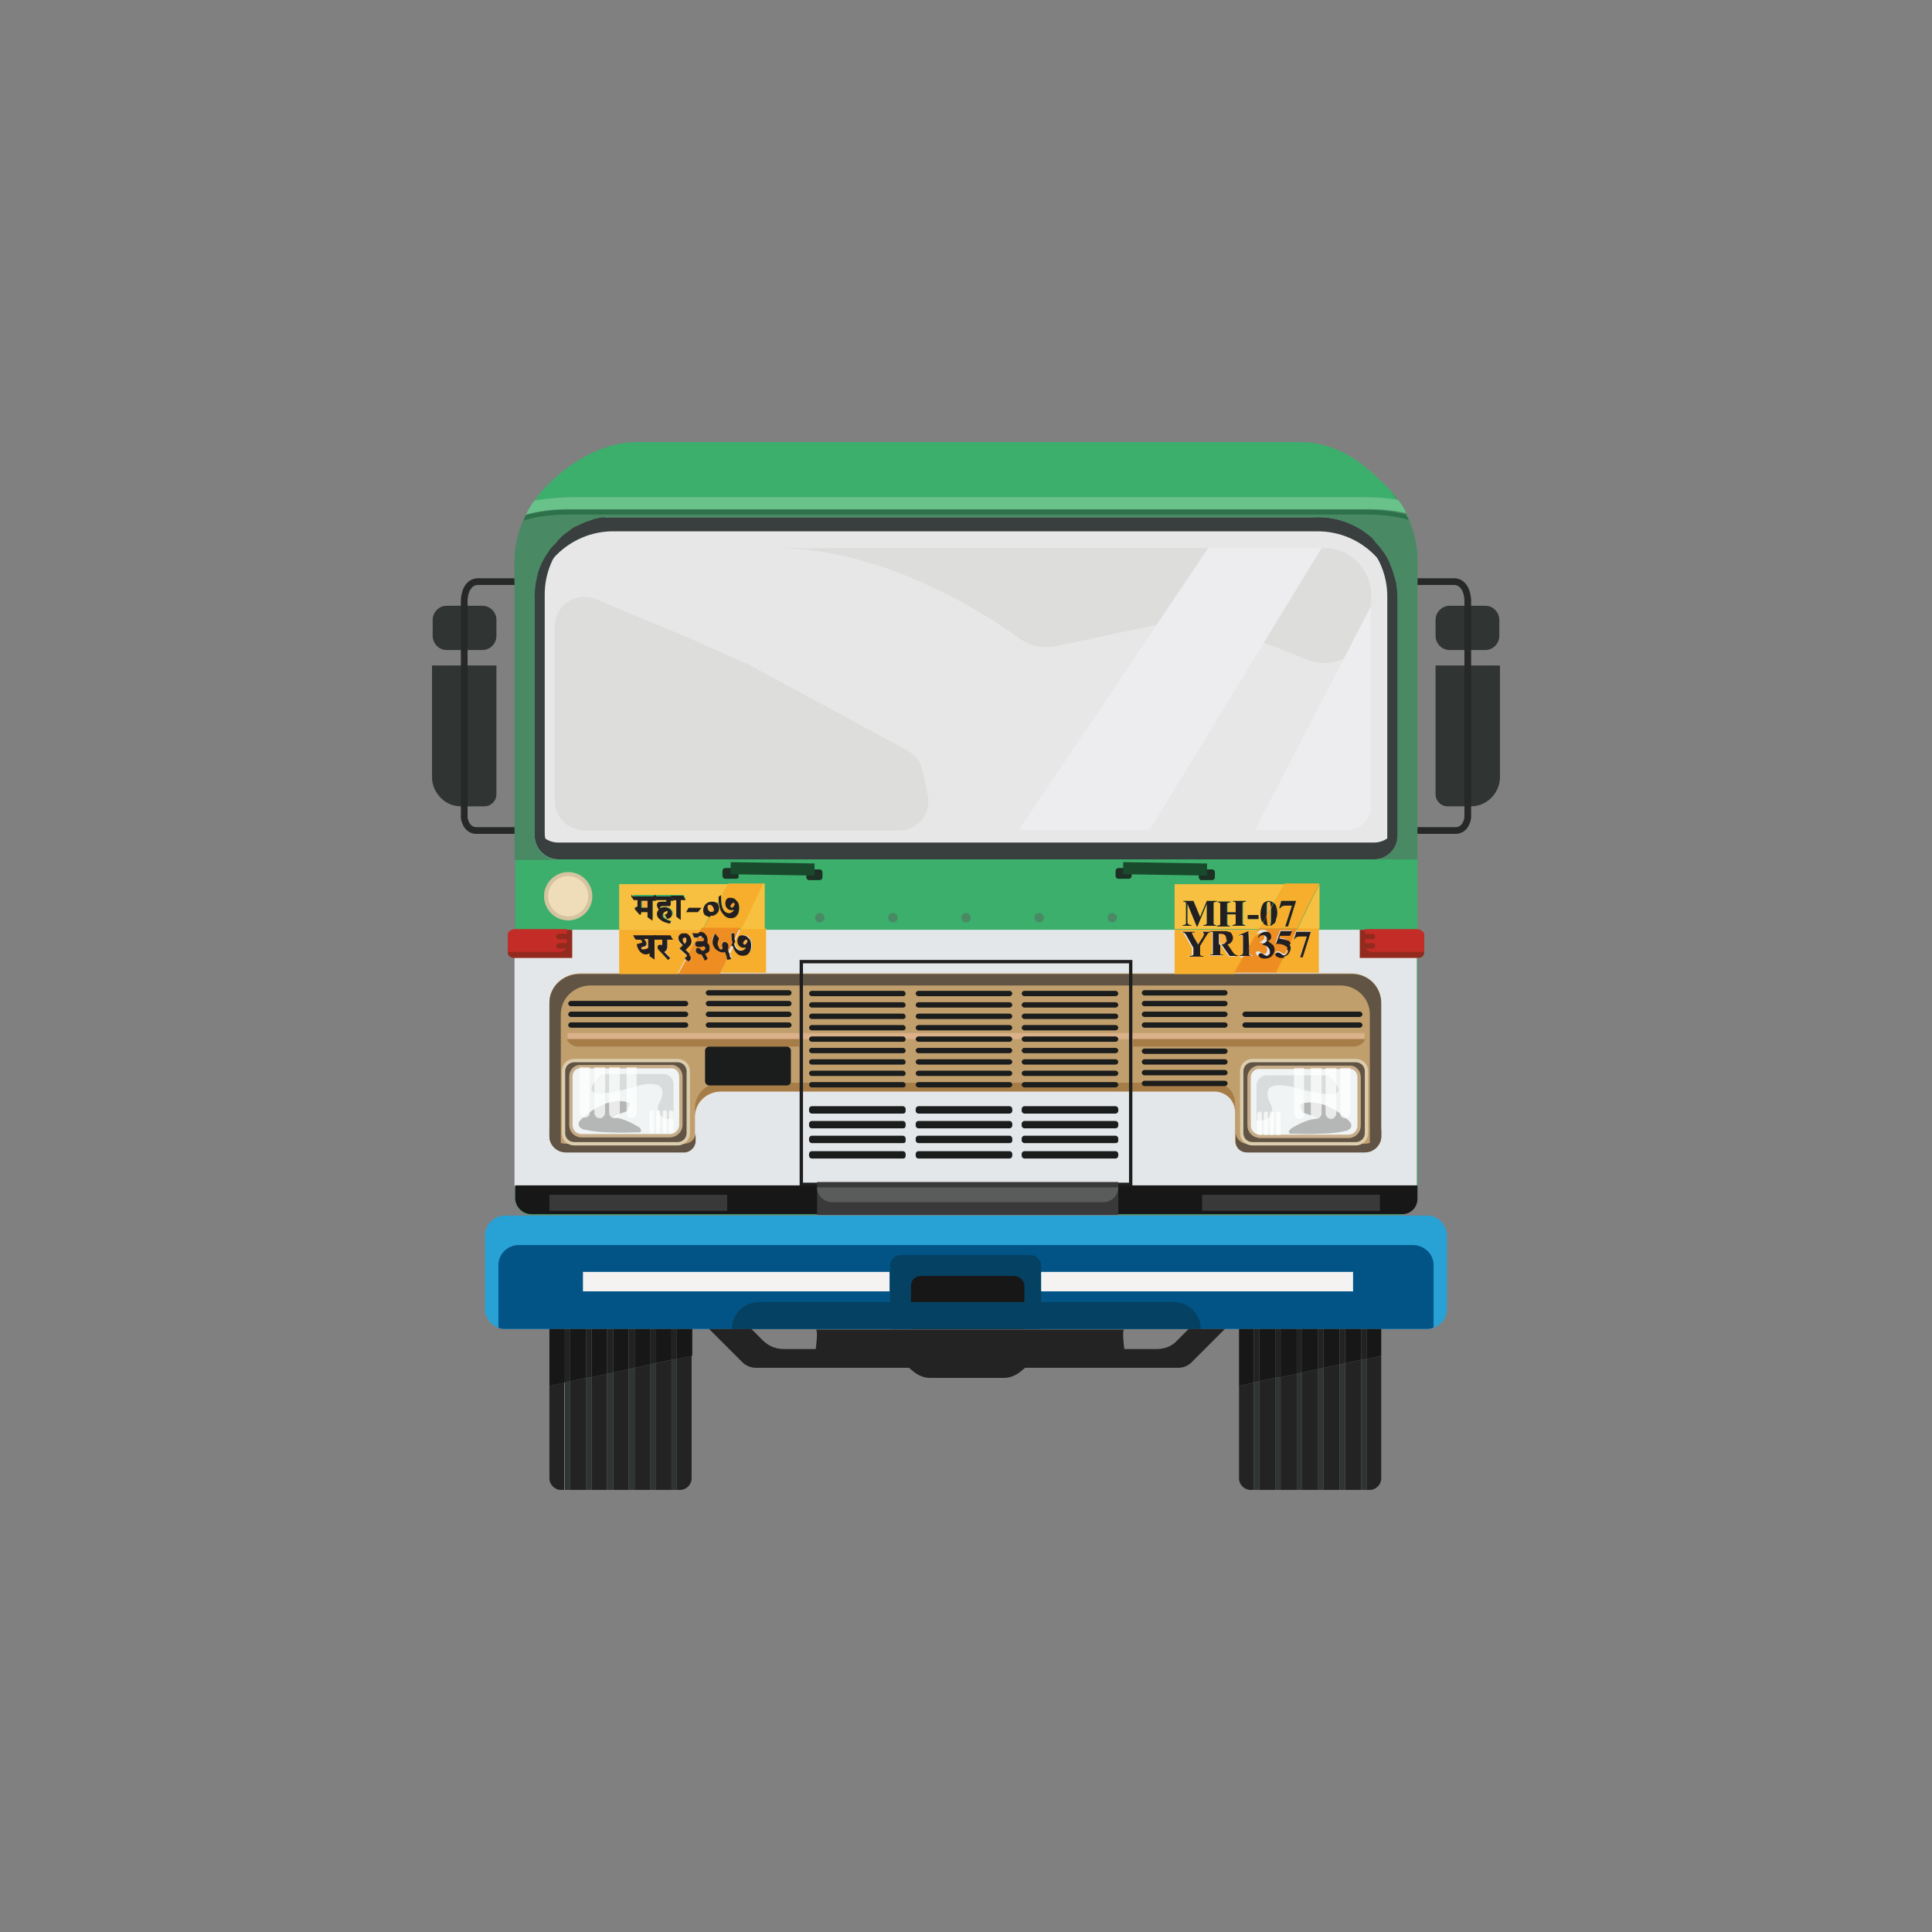 <?xml version="1.0" encoding="utf-8"?>
<!-- Generator: Adobe Illustrator 19.0.0, SVG Export Plug-In . SVG Version: 6.00 Build 0)  -->
<svg version="1.1" id="Layer_1" xmlns="http://www.w3.org/2000/svg" xmlns:xlink="http://www.w3.org/1999/xlink" x="0px" y="0px"
	 viewBox="0 0 288 288" style="enable-background:new 0 0 288 288;" xml:space="preserve">
<rect x="0" y="0" width="288" height="288" fill="#808080" stroke="none"/>
<style type="text/css">
	.st0{fill:#3BAF6B;}
	.st1{fill:#E4E7E9;}
	.st2{fill:#E7E7E7;}
	.st3{fill:#393E3E;}
	.st4{fill:#498964;}
	.st5{fill:#28A1D5;}
	.st6{fill:#025486;}
	.st7{fill:#232323;}
	.st8{fill:#171717;}
	.st9{fill:#303433;}
	.st10{fill:#212323;}
	.st11{fill:none;stroke:#272828;stroke-miterlimit:10;}
	.st12{fill:#DDDDDC;}
	.st13{fill:#EDEDEF;}
	.st14{fill:#054163;}
	.st15{fill:#F4F3F2;}
	.st16{fill:#D5C49F;}
	.st17{fill:#EEDDB8;}
	.st18{fill:#1C3024;}
	.st19{fill:#194A2C;}
	.st20{fill:#C19F6D;}
	.st21{fill:#615444;}
	.st22{fill:#A67C47;}
	.st23{fill:#615444;stroke:#DBCDAD;stroke-width:0.5;stroke-miterlimit:10;}
	.st24{fill:#1B1D1D;}
	.st25{fill:#DBB189;}
	.st26{fill:#1E1E1E;}
	.st27{fill:#383938;}
	.st28{fill:#5A5C5C;}
	.st29{fill:#FAAF42;}
	.st30{fill:#F8C040;}
	.st31{fill:#F6AE2C;}
	.st32{fill:#F8A02B;}
	.st33{fill:#EE8E22;}
	.st34{fill:#231F20;stroke:#231F20;stroke-width:0.15;}
	.st35{fill:#231F20;stroke:#231F20;stroke-width:0.15;stroke-miterlimit:10;}
	.st36{fill:#231F20;}
	.st37{fill:#6AC28B;}
	.st38{fill:#2C7149;}
	.st39{fill:#922A1D;}
	.st40{fill:#C42C27;}
	.st41{fill:#F0F4F4;stroke:#C7AD89;stroke-width:0.5;stroke-miterlimit:10;}
	.st42{opacity:0.39;fill:#B5B6B6;}
	.st43{fill:#B5B6B6;}
	.st44{opacity:0.71;fill:#FFFFFF;}
</style>
<g id="XMLID_828_">
	<path id="XMLID_1047_" class="st0" d="M211.3,83.7v95.1l-2.3,2.3H79.2c-1.3,0-2.4-1.1-2.4-2.4V83.7c0-2.2,0.5-4.3,1.3-6.2
		c0.1-0.3,0.3-0.5,0.4-0.8c0,0,0,0,0,0c0,0,0,0,0,0c0.2-0.4,0.4-0.7,0.6-1.1c0.2-0.3,0.4-0.7,0.7-1v0c0.5-0.7,1.1-1.4,1.7-2
		c2.8-2.8,6.7-4.6,11-4.6h103.3c5.2,0,9.8,2.5,12.6,6.5c0.4,0.5,0.8,1.1,1.1,1.7c0,0.1,0.1,0.2,0.1,0.3c0,0,0,0,0,0h0
		c0.1,0.3,0.3,0.5,0.4,0.8C210.8,79.3,211.3,81.5,211.3,83.7z"/>
	<rect id="XMLID_1046_" x="76.7" y="138.6" class="st1" width="134.5" height="38.2"/>
	<g id="XMLID_820_">
		<path id="XMLID_20_" class="st2" d="M204.8,128.1H83.2c-1.9,0-3.5-1.6-3.5-3.5V88.9c0-6.5,5.3-11.8,11.8-11.8h105
			c6.5,0,11.8,5.3,11.8,11.8v35.6C208.3,126.5,206.8,128.1,204.8,128.1z"/>
	</g>
	<g id="XMLID_1045_">
		<path id="XMLID_16_" class="st3" d="M84.7,127.7h-1.5c-1.9,0-3.5-1.6-3.5-3.5V88.6c0-6.5,5.3-11.8,11.8-11.8H93
			c-6.5,0-11.8,5.3-11.8,11.8v35.6C81.2,126.2,82.7,127.7,84.7,127.7z"/>
	</g>
	<g id="XMLID_1044_">
		<path id="XMLID_15_" class="st3" d="M203.4,128.1h1.5c1.9,0,3.5-1.6,3.5-3.5V88.9c0-6.5-5.3-11.8-11.8-11.8H195
			c6.5,0,11.8,5.3,11.8,11.8v35.6C206.9,126.5,205.3,128.1,203.4,128.1z"/>
	</g>
	<g id="XMLID_819_">
		<path id="XMLID_31_" class="st3" d="M208.3,88.9V91c0-6.5-5.3-11.8-11.9-11.8h-105c-6.5,0-11.9,5.3-11.9,11.8v-2.1
			c0-6.5,5.3-11.8,11.9-11.8h105C203,77.1,208.3,82.4,208.3,88.9z"/>
	</g>
	<g id="XMLID_818_">
		<path id="XMLID_32_" class="st3" d="M208.3,122.1v2.5c0,1.9-1.6,3.5-3.5,3.5H83.2c-1.9,0-3.5-1.6-3.5-3.5v-2.5
			c0,1.9,1.6,3.5,3.5,3.5h121.6C206.8,125.6,208.3,124,208.3,122.1z"/>
	</g>
	<path id="XMLID_817_" class="st4" d="M210,77.4c-0.1-0.3-0.3-0.5-0.4-0.8c0,0,0,0,0,0c0-0.1-0.1-0.2-0.1-0.3
		c-0.3-0.6-0.7-1.2-1.1-1.7c-2.8-3.9-7.5-6.5-12.6-6.5H92.4c-4.3,0-8.2,1.8-11,4.6c-0.6,0.6-1.2,1.3-1.7,2v0c-0.2,0.3-0.5,0.6-0.7,1
		c-0.2,0.3-0.4,0.7-0.6,1.1c0,0,0,0,0,0c0,0,0,0,0,0c-0.1,0.3-0.3,0.5-0.4,0.8c-0.8,1.9-1.3,4-1.3,6.2v44.4h6.5
		c-1.9,0-3.5-1.6-3.5-3.5V88.9c0-0.8,0.1-1.5,0.2-2.2c0-0.2,0.1-0.3,0.1-0.5c0-0.2,0.1-0.3,0.1-0.5c0.3-1.2,0.9-2.4,1.6-3.4
		c0.2-0.3,0.4-0.6,0.7-0.9c0.1-0.1,0.2-0.2,0.3-0.3c0.1-0.1,0.1-0.1,0.2-0.2c0.1-0.1,0.2-0.3,0.3-0.4c0.2-0.2,0.5-0.5,0.7-0.7
		c0.1-0.1,0.3-0.2,0.4-0.3c0.1-0.1,0.3-0.2,0.4-0.3c0.1-0.1,0.3-0.2,0.4-0.3c0.1-0.1,0.3-0.2,0.4-0.3c0,0,0.1,0,0.1,0
		c0.1-0.1,0.3-0.2,0.4-0.2c0.6-0.3,1.2-0.6,1.9-0.8c0.2-0.1,0.3-0.1,0.5-0.2c0.1,0,0.3-0.1,0.4-0.1c0.4-0.1,0.8-0.2,1.2-0.2
		c0.2,0,0.3,0,0.5,0c0.1,0,0.3,0,0.4,0c0.2,0,0.4,0,0.6,0c0,0,0,0,0,0h105c0.2,0,0.4,0,0.6,0c2,0.1,3.8,0.7,5.4,1.6
		c0.1,0.1,0.3,0.2,0.4,0.2c0.1,0.1,0.3,0.2,0.4,0.3c0.1,0.1,0.3,0.2,0.4,0.3c0.1,0.1,0.3,0.2,0.4,0.3c0.3,0.2,0.5,0.4,0.7,0.7
		c0.1,0.1,0.2,0.2,0.3,0.4c0.2,0.2,0.5,0.5,0.7,0.8c0.1,0.1,0.2,0.3,0.3,0.4c0.1,0.1,0.2,0.3,0.3,0.4c0.2,0.3,0.4,0.6,0.5,0.9
		c0.2,0.3,0.3,0.6,0.4,0.9c0.1,0.2,0.1,0.3,0.2,0.5c0.3,0.6,0.4,1.3,0.6,2c0.1,0.7,0.2,1.5,0.2,2.2v35.6c0,1.9-1.6,3.5-3.5,3.5h6.5
		V83.7C211.3,81.5,210.8,79.3,210,77.4z"/>
	<path id="XMLID_816_" class="st5" d="M212.7,198.1H75.3c-1.7,0-3-1.4-3-3v-10.9c0-1.7,1.4-3,3-3h137.4c1.7,0,3,1.4,3,3V195
		C215.8,196.7,214.4,198.1,212.7,198.1z"/>
	<path id="XMLID_1042_" class="st5" d="M213.7,188.6v9.3c-0.3,0.1-0.6,0.2-1,0.2H75.3c-0.3,0-0.7,0-1-0.2v-9.3c0-1.7,1.4-3,3-3
		h133.3C212.3,185.6,213.7,186.9,213.7,188.6z"/>
	<path id="XMLID_1041_" class="st6" d="M213.7,188.6v9.3c-0.3,0.1-0.6,0.2-1,0.2H75.3c-0.3,0-0.7,0-1-0.2v-9.3c0-1.7,1.4-3,3-3
		h133.3C212.3,185.6,213.7,186.9,213.7,188.6z"/>
	<polygon id="XMLID_815_" class="st7" points="94.6,203.9 94.6,222.1 96.9,222.1 96.9,203.4 	"/>
	<path id="XMLID_814_" class="st7" d="M81.9,206.6v0.8v13c0,0.9,0.8,1.7,1.7,1.7h0.5v-16L81.9,206.6z"/>
	<polygon id="XMLID_812_" class="st7" points="88.2,205.3 88.2,222.1 90.5,222.1 90.5,204.8 	"/>
	<polygon id="XMLID_811_" class="st7" points="85,205.9 85,222.1 87.4,222.1 87.4,205.4 	"/>
	<polygon id="XMLID_810_" class="st7" points="91.4,204.6 91.4,222.1 93.7,222.1 93.7,204.1 	"/>
	<path id="XMLID_809_" class="st7" d="M100.9,222.1h0.5c0.9,0,1.7-0.8,1.7-1.7v-18.3l-2.2,0.5V222.1z"/>
	<polygon id="XMLID_808_" class="st7" points="97.8,203.2 97.8,222.1 100.1,222.1 100.1,202.7 	"/>
	<g id="XMLID_800_">
		<polygon id="XMLID_807_" class="st8" points="93.7,204.1 93.7,198.1 91.4,198.1 91.4,204.6 		"/>
		<polygon id="XMLID_806_" class="st8" points="84.2,198.1 81.9,198.1 81.9,206.6 84.2,206.1 		"/>
		<polygon id="XMLID_805_" class="st8" points="100.1,202.7 100.1,198.1 97.8,198.1 97.8,203.2 		"/>
		<polygon id="XMLID_804_" class="st8" points="87.4,205.4 87.4,198.1 85,198.1 85,205.9 		"/>
		<polygon id="XMLID_803_" class="st8" points="90.5,204.8 90.5,198.1 88.2,198.1 88.2,205.3 		"/>
		<polygon id="XMLID_802_" class="st8" points="96.9,203.4 96.9,198.1 94.6,198.1 94.6,203.9 		"/>
		<polygon id="XMLID_801_" class="st8" points="100.9,198.1 100.9,202.6 103.2,202.1 103.2,198.1 		"/>
	</g>
	<polygon id="XMLID_798_" class="st9" points="84.2,206.1 84.2,222.1 85,222.1 85,205.9 	"/>
	<polygon id="XMLID_797_" class="st9" points="87.4,205.4 87.4,222.1 88.2,222.1 88.2,205.3 	"/>
	<polygon id="XMLID_796_" class="st9" points="90.5,204.8 90.5,222.1 91.4,222.1 91.4,204.6 	"/>
	<polygon id="XMLID_795_" class="st9" points="93.7,204.1 93.7,222.1 94.6,222.1 94.6,203.9 	"/>
	<polygon id="XMLID_794_" class="st9" points="96.9,203.4 96.9,222.1 97.8,222.1 97.8,203.2 	"/>
	<polygon id="XMLID_793_" class="st9" points="100.1,202.7 100.1,222.1 100.9,222.1 100.9,202.6 	"/>
	<g id="XMLID_786_">
		<polygon id="XMLID_792_" class="st10" points="85,205.9 85,198.1 84.2,198.1 84.2,206.1 		"/>
		<polygon id="XMLID_791_" class="st10" points="88.2,205.3 88.2,198.1 87.4,198.1 87.4,205.4 		"/>
		<polygon id="XMLID_790_" class="st10" points="91.4,204.6 91.4,198.1 90.5,198.1 90.5,204.8 		"/>
		<polygon id="XMLID_789_" class="st10" points="94.6,203.9 94.6,198.1 93.7,198.1 93.7,204.1 		"/>
		<polygon id="XMLID_788_" class="st10" points="97.8,203.2 97.8,198.1 96.9,198.1 96.9,203.4 		"/>
		<polygon id="XMLID_787_" class="st10" points="100.9,202.6 100.9,198.1 100.1,198.1 100.1,202.7 		"/>
	</g>
	<polygon id="XMLID_785_" class="st7" points="197.3,203.9 197.3,222.1 199.7,222.1 199.7,203.4 	"/>
	<path id="XMLID_784_" class="st7" d="M184.7,206.6v0.8v13c0,0.9,0.8,1.7,1.7,1.7h0.5v-16L184.7,206.6z"/>
	<polygon id="XMLID_783_" class="st7" points="190.9,205.3 190.9,222.1 193.3,222.1 193.3,204.8 	"/>
	<polygon id="XMLID_782_" class="st7" points="187.7,205.9 187.7,222.1 190.1,222.1 190.1,205.4 	"/>
	<polygon id="XMLID_781_" class="st7" points="194.1,204.6 194.1,222.1 196.5,222.1 196.5,204.1 	"/>
	<path id="XMLID_780_" class="st7" d="M203.7,222.1h0.5c0.9,0,1.7-0.8,1.7-1.7v-18.3l-2.2,0.5V222.1z"/>
	<polygon id="XMLID_779_" class="st7" points="200.5,203.2 200.5,222.1 202.9,222.1 202.9,202.7 	"/>
	<g id="XMLID_771_">
		<polygon id="XMLID_778_" class="st8" points="196.5,204.1 196.5,198.1 194.1,198.1 194.1,204.6 		"/>
		<polygon id="XMLID_777_" class="st8" points="186.9,198.1 184.7,198.1 184.7,206.6 186.9,206.1 		"/>
		<polygon id="XMLID_776_" class="st8" points="202.9,202.7 202.9,198.1 200.5,198.1 200.5,203.2 		"/>
		<polygon id="XMLID_775_" class="st8" points="190.1,205.4 190.1,198.1 187.7,198.1 187.7,205.9 		"/>
		<polygon id="XMLID_774_" class="st8" points="193.3,204.8 193.3,198.1 190.9,198.1 190.9,205.3 		"/>
		<polygon id="XMLID_773_" class="st8" points="199.7,203.4 199.7,198.1 197.3,198.1 197.3,203.9 		"/>
		<polygon id="XMLID_772_" class="st8" points="203.7,198.1 203.7,202.6 205.9,202.1 205.9,198.1 		"/>
	</g>
	<polygon id="XMLID_770_" class="st9" points="186.9,206.1 186.9,222.1 187.7,222.1 187.7,205.9 	"/>
	<polygon id="XMLID_769_" class="st9" points="190.1,205.4 190.1,222.1 190.9,222.1 190.9,205.3 	"/>
	<polygon id="XMLID_768_" class="st9" points="193.3,204.8 193.3,222.1 194.1,222.1 194.1,204.6 	"/>
	<polygon id="XMLID_767_" class="st9" points="196.5,204.1 196.5,222.1 197.3,222.1 197.3,203.9 	"/>
	<polygon id="XMLID_766_" class="st9" points="199.7,203.4 199.7,222.1 200.5,222.1 200.5,203.2 	"/>
	<polygon id="XMLID_765_" class="st9" points="202.9,202.7 202.9,222.1 203.7,222.1 203.7,202.6 	"/>
	<g id="XMLID_757_">
		<polygon id="XMLID_764_" class="st10" points="187.7,205.9 187.7,198.1 186.9,198.1 186.9,206.1 		"/>
		<polygon id="XMLID_763_" class="st10" points="190.9,205.3 190.9,198.1 190.1,198.1 190.1,205.4 		"/>
		<polygon id="XMLID_761_" class="st10" points="194.1,204.6 194.1,198.1 193.3,198.1 193.3,204.8 		"/>
		<polygon id="XMLID_760_" class="st10" points="197.3,203.9 197.3,198.1 196.5,198.1 196.5,204.1 		"/>
		<polygon id="XMLID_759_" class="st10" points="200.5,203.2 200.5,198.1 199.7,198.1 199.7,203.4 		"/>
		<polygon id="XMLID_758_" class="st10" points="203.7,202.6 203.7,198.1 202.9,198.1 202.9,202.7 		"/>
	</g>
	<g id="XMLID_1290_">
		<path id="XMLID_756_" class="st9" d="M219.3,120.2h-3.5c-1,0-1.8-0.8-1.8-1.8V99.2h9.6V116C223.5,118.3,221.6,120.2,219.3,120.2z"
			/>
		<path id="XMLID_755_" class="st9" d="M221.4,96.9h-5.3c-1.2,0-2.1-1-2.1-2.1v-2.4c0-1.2,1-2.1,2.1-2.1h5.3c1.2,0,2.1,1,2.1,2.1
			v2.4C223.5,95.9,222.6,96.9,221.4,96.9z"/>
		<path id="XMLID_753_" class="st11" d="M211.3,86.7h5.5c0,0,1.8-0.1,2,2.7v26.4v6.1c0,0-0.2,1.8-1.7,1.9h-5.8"/>
	</g>
	<g id="XMLID_1286_">
		<path id="XMLID_752_" class="st9" d="M68.7,120.2h3.5c1,0,1.8-0.8,1.8-1.8V99.2h-9.6V116C64.5,118.3,66.4,120.2,68.7,120.2z"/>
		<path id="XMLID_751_" class="st9" d="M66.6,96.9h5.3c1.2,0,2.1-1,2.1-2.1v-2.4c0-1.2-1-2.1-2.1-2.1h-5.3c-1.2,0-2.1,1-2.1,2.1v2.4
			C64.5,95.9,65.4,96.9,66.6,96.9z"/>
		<path id="XMLID_750_" class="st11" d="M76.7,86.7h-5.5c0,0-1.8-0.1-2,2.7v26.4v6.1c0,0,0.2,1.8,1.7,1.9h5.8"/>
	</g>
	<path id="XMLID_749_" class="st12" d="M115.5,81.7h81.9c3.9,0,7,3.2,7,7v3.1c0,5-5,8.4-9.6,6.5l-14.4-5.7c-1.3-0.5-2.7-0.6-4-0.3
		l-18.9,4c-2,0.4-4,0-5.6-1.2C146.3,91.1,131.6,81.7,115.5,81.7z"/>
	<path id="XMLID_748_" class="st12" d="M82.7,97.1v22.3c0,2.4,2,4.4,4.4,4.4H134c2.8,0,4.9-2.6,4.3-5.3l-0.8-3.7
		c-0.3-1.3-1.1-2.3-2.2-2.9L111.5,99c-0.1-0.1-0.2-0.1-0.3-0.1l-8.5-3.8l-13.9-5.8c-2.9-1.2-6.1,0.9-6.1,4.1V97.1z"/>
	<polygon id="XMLID_746_" class="st13" points="180.1,81.7 151.9,123.7 171.4,123.7 197,81.7 	"/>
	<path id="XMLID_745_" class="st13" d="M204.4,90.3l-17.3,33.4h7.1h6.7c1.9,0,3.5-1.6,3.5-3.5V90.3z"/>
	<path id="XMLID_1040_" class="st14" d="M155.2,188.6v9.3c0,0,0,0.1,0,0.2h-22.5c0,0,0-0.1,0-0.2v-9.3c0-0.8,0.7-1.5,1.5-1.5h19.4
		C154.5,187.1,155.2,187.8,155.2,188.6z"/>
	<path id="XMLID_1039_" class="st8" d="M152.7,191.7v6.4h-16.9v-6.4c0-0.9,0.7-1.5,1.5-1.5h13.8C152,190.2,152.7,190.9,152.7,191.7z
		"/>
	<rect id="XMLID_743_" x="86.9" y="189.6" class="st15" width="45.7" height="2.9"/>
	<rect id="XMLID_741_" x="155.2" y="189.6" class="st15" width="46.5" height="2.9"/>
	<circle id="XMLID_740_" class="st16" cx="84.7" cy="133.6" r="3.6"/>
	<circle id="XMLID_731_" class="st17" cx="84.7" cy="133.6" r="3"/>
	<g id="XMLID_587_">
		<path id="XMLID_592_" class="st18" d="M109.7,131l-1.6,0c-0.2,0-0.4-0.2-0.4-0.4l0-0.8c0-0.2,0.2-0.4,0.4-0.4l1.6,0
			c0.2,0,0.4,0.2,0.4,0.4l0,0.8C110.2,130.8,110,131,109.7,131z"/>
		<path id="XMLID_591_" class="st18" d="M122.2,131.2l-1.6,0c-0.2,0-0.4-0.2-0.4-0.4l0-0.8c0-0.2,0.2-0.4,0.4-0.4l1.6,0
			c0.2,0,0.4,0.2,0.4,0.4l0,0.8C122.6,131,122.4,131.2,122.2,131.2z"/>
		
			<rect id="XMLID_588_" x="108.9" y="128.6" transform="matrix(1 1.618562e-002 -1.618562e-002 1 2.111 -1.847)" class="st19" width="12.5" height="1.8"/>
	</g>
	<g id="XMLID_577_">
		<path id="XMLID_585_" class="st18" d="M168.3,131l-1.6,0c-0.2,0-0.4-0.2-0.4-0.4l0-0.8c0-0.2,0.2-0.4,0.4-0.4l1.6,0
			c0.2,0,0.4,0.2,0.4,0.4l0,0.8C168.7,130.8,168.5,131,168.3,131z"/>
		<path id="XMLID_582_" class="st18" d="M180.7,131.2l-1.6,0c-0.2,0-0.4-0.2-0.4-0.4l0-0.8c0-0.2,0.2-0.4,0.4-0.4l1.6,0
			c0.2,0,0.4,0.2,0.4,0.4l0,0.8C181.1,131,180.9,131.2,180.7,131.2z"/>
		
			<rect id="XMLID_581_" x="167.4" y="128.6" transform="matrix(1 1.618562e-002 -1.618562e-002 1 2.119 -2.794)" class="st19" width="12.5" height="1.8"/>
	</g>
	<path id="XMLID_1038_" class="st8" d="M211.3,176.7v2c0,1.3-1,2.3-2.3,2.3H79.2c-1.3,0-2.4-1.1-2.4-2.4v-1.9H211.3z"/>
	<path id="XMLID_1037_" class="st20" d="M201.4,145.1h-57.4H86.5c-2.5,0-4.6,1.9-4.6,4.3v19.9c0,1.3,1.1,2.4,2.5,2.4h17.5
		c1,0,1.7-0.7,1.7-1.6v-3.7c0-2,1.7-3.7,3.9-3.7h36.4H181c1.7,0,3.1,1.3,3.1,3v4.4c0,0.9,0.8,1.6,1.7,1.6h17.5
		c1.4,0,2.5-1.1,2.5-2.4v-19.9C205.9,147,203.9,145.1,201.4,145.1z"/>
	<path id="XMLID_1036_" class="st21" d="M103.7,168.8v1.3c0,0.9-0.8,1.7-1.7,1.7H84.4c-1.4,0-2.5-1.1-2.5-2.4v-1.3
		c0,1.3,1.1,2.4,2.5,2.4H102C102.9,170.5,103.7,169.8,103.7,168.8z"/>
	<path id="XMLID_1035_" class="st22" d="M184.1,165.7c0-1.7-1.4-3-3.1-3h-73.5c-2.1,0-3.9,1.6-3.9,3.7v-1.3c0-2,1.7-3.7,3.9-3.7H181
		c1.7,0,3.1,1.3,3.1,3V165.7z"/>
	<path id="XMLID_1034_" class="st21" d="M205.9,168.1v1.3c0,1.3-1.1,2.4-2.5,2.4h-17.5c-1,0-1.7-0.7-1.7-1.7v-1.3
		c0,0.9,0.8,1.7,1.7,1.7h17.5C204.8,170.5,205.9,169.4,205.9,168.1z"/>
	<path id="XMLID_1033_" class="st21" d="M205.9,149.5v19.9c0,1.1-0.8,2-1.8,2.3c0.1-0.2,0.1-0.4,0.1-0.6v-19.9c0-2.4-2-4.3-4.4-4.3
		H88.1c-2.5,0-4.5,1.9-4.5,4.3v19.9c0,0.2,0,0.4,0.1,0.6c-1-0.3-1.8-1.2-1.8-2.3v-19.9c0-2.4,2-4.3,4.6-4.3h114.9
		C203.9,145.1,205.9,147.1,205.9,149.5z"/>
	<path id="XMLID_1032_" class="st23" d="M101,170.5H85.6c-0.9,0-1.6-0.7-1.6-1.6v-9.2c0-0.9,0.7-1.6,1.6-1.6H101
		c0.9,0,1.6,0.7,1.6,1.6v9.2C102.6,169.8,101.9,170.5,101,170.5z"/>
	<path id="XMLID_1031_" class="st23" d="M202.1,170.5h-15.4c-0.9,0-1.6-0.7-1.6-1.6v-9.2c0-0.9,0.7-1.6,1.6-1.6h15.4
		c0.9,0,1.6,0.7,1.6,1.6v9.2C203.7,169.8,203,170.5,202.1,170.5z"/>
	<path id="XMLID_1030_" class="st24" d="M134.6,148.5H121c-0.2,0-0.4-0.2-0.4-0.4l0,0c0-0.2,0.2-0.4,0.4-0.4h13.6
		c0.2,0,0.4,0.2,0.4,0.4l0,0C135,148.3,134.9,148.5,134.6,148.5z"/>
	<path id="XMLID_1029_" class="st24" d="M150.5,148.5h-13.6c-0.2,0-0.4-0.2-0.4-0.4l0,0c0-0.2,0.2-0.4,0.4-0.4h13.6
		c0.2,0,0.4,0.2,0.4,0.4l0,0C150.9,148.3,150.7,148.5,150.5,148.5z"/>
	<path id="XMLID_1028_" class="st24" d="M166.3,148.5h-13.6c-0.2,0-0.4-0.2-0.4-0.4l0,0c0-0.2,0.2-0.4,0.4-0.4h13.6
		c0.2,0,0.4,0.2,0.4,0.4l0,0C166.7,148.3,166.5,148.5,166.3,148.5z"/>
	<path id="XMLID_1027_" class="st24" d="M134.6,158.7H121c-0.2,0-0.4-0.2-0.4-0.4l0,0c0-0.2,0.2-0.4,0.4-0.4h13.6
		c0.2,0,0.4,0.2,0.4,0.4l0,0C135,158.5,134.9,158.7,134.6,158.7z"/>
	<path id="XMLID_1026_" class="st24" d="M150.5,158.7h-13.6c-0.2,0-0.4-0.2-0.4-0.4l0,0c0-0.2,0.2-0.4,0.4-0.4h13.6
		c0.2,0,0.4,0.2,0.4,0.4l0,0C150.9,158.5,150.7,158.7,150.5,158.7z"/>
	<path id="XMLID_1025_" class="st24" d="M166.3,158.7h-13.6c-0.2,0-0.4-0.2-0.4-0.4l0,0c0-0.2,0.2-0.4,0.4-0.4h13.6
		c0.2,0,0.4,0.2,0.4,0.4l0,0C166.7,158.5,166.5,158.7,166.3,158.7z"/>
	<path id="XMLID_1024_" class="st24" d="M134.6,160.4H121c-0.2,0-0.4-0.2-0.4-0.4l0,0c0-0.2,0.2-0.4,0.4-0.4h13.6
		c0.2,0,0.4,0.2,0.4,0.4l0,0C135,160.2,134.9,160.4,134.6,160.4z"/>
	<path id="XMLID_1023_" class="st24" d="M150.5,160.4h-13.6c-0.2,0-0.4-0.2-0.4-0.4l0,0c0-0.2,0.2-0.4,0.4-0.4h13.6
		c0.2,0,0.4,0.2,0.4,0.4l0,0C150.9,160.2,150.7,160.4,150.5,160.4z"/>
	<path id="XMLID_1022_" class="st24" d="M166.3,160.4h-13.6c-0.2,0-0.4-0.2-0.4-0.4l0,0c0-0.2,0.2-0.4,0.4-0.4h13.6
		c0.2,0,0.4,0.2,0.4,0.4l0,0C166.7,160.2,166.5,160.4,166.3,160.4z"/>
	<path id="XMLID_1021_" class="st24" d="M134.6,162.1H121c-0.2,0-0.4-0.2-0.4-0.4l0,0c0-0.2,0.2-0.4,0.4-0.4h13.6
		c0.2,0,0.4,0.2,0.4,0.4l0,0C135,161.9,134.9,162.1,134.6,162.1z"/>
	<path id="XMLID_1020_" class="st24" d="M117.6,148.4h-12c-0.2,0-0.4-0.2-0.4-0.4l0,0c0-0.2,0.2-0.4,0.4-0.4h12
		c0.2,0,0.4,0.2,0.4,0.4l0,0C118,148.2,117.8,148.4,117.6,148.4z"/>
	<path id="XMLID_1019_" class="st24" d="M182.6,148.4h-12c-0.2,0-0.4-0.2-0.4-0.4l0,0c0-0.2,0.2-0.4,0.4-0.4h12
		c0.2,0,0.4,0.2,0.4,0.4l0,0C183,148.2,182.8,148.4,182.6,148.4z"/>
	<path id="XMLID_1018_" class="st24" d="M182.6,158.7h-12c-0.2,0-0.4-0.2-0.4-0.4l0,0c0-0.2,0.2-0.4,0.4-0.4h12
		c0.2,0,0.4,0.2,0.4,0.4l0,0C183,158.5,182.8,158.7,182.6,158.7z"/>
	<path id="XMLID_1017_" class="st24" d="M182.6,160.3h-12c-0.2,0-0.4-0.2-0.4-0.4l0,0c0-0.2,0.2-0.4,0.4-0.4h12
		c0.2,0,0.4,0.2,0.4,0.4l0,0C183,160.1,182.8,160.3,182.6,160.3z"/>
	<path id="XMLID_1016_" class="st24" d="M182.6,161.9h-12c-0.2,0-0.4-0.2-0.4-0.4l0,0c0-0.2,0.2-0.4,0.4-0.4h12
		c0.2,0,0.4,0.2,0.4,0.4l0,0C183,161.7,182.8,161.9,182.6,161.9z"/>
	<path id="XMLID_1015_" class="st24" d="M150.5,162.1h-13.6c-0.2,0-0.4-0.2-0.4-0.4l0,0c0-0.2,0.2-0.4,0.4-0.4h13.6
		c0.2,0,0.4,0.2,0.4,0.4l0,0C150.9,161.9,150.7,162.1,150.5,162.1z"/>
	<path id="XMLID_1014_" class="st24" d="M166.3,162.1h-13.6c-0.2,0-0.4-0.2-0.4-0.4l0,0c0-0.2,0.2-0.4,0.4-0.4h13.6
		c0.2,0,0.4,0.2,0.4,0.4l0,0C166.7,161.9,166.5,162.1,166.3,162.1z"/>
	<path id="XMLID_1013_" class="st24" d="M134.6,166H121c-0.2,0-0.4-0.2-0.4-0.4v-0.3c0-0.2,0.2-0.4,0.4-0.4h13.6
		c0.2,0,0.4,0.2,0.4,0.4v0.3C135,165.8,134.9,166,134.6,166z"/>
	<path id="XMLID_1012_" class="st24" d="M150.5,166h-13.6c-0.2,0-0.4-0.2-0.4-0.4v-0.3c0-0.2,0.2-0.4,0.4-0.4h13.6
		c0.2,0,0.4,0.2,0.4,0.4v0.3C150.9,165.8,150.7,166,150.5,166z"/>
	<path id="XMLID_1011_" class="st24" d="M166.3,166h-13.6c-0.2,0-0.4-0.2-0.4-0.4v-0.3c0-0.2,0.2-0.4,0.4-0.4h13.6
		c0.2,0,0.4,0.2,0.4,0.4v0.3C166.7,165.8,166.5,166,166.3,166z"/>
	<path id="XMLID_1010_" class="st24" d="M134.6,168.2H121c-0.2,0-0.4-0.2-0.4-0.4v-0.3c0-0.2,0.2-0.4,0.4-0.4h13.6
		c0.2,0,0.4,0.2,0.4,0.4v0.3C135,168,134.9,168.2,134.6,168.2z"/>
	<path id="XMLID_1009_" class="st24" d="M150.5,168.2h-13.6c-0.2,0-0.4-0.2-0.4-0.4v-0.3c0-0.2,0.2-0.4,0.4-0.4h13.6
		c0.2,0,0.4,0.2,0.4,0.4v0.3C150.9,168,150.7,168.2,150.5,168.2z"/>
	<path id="XMLID_1008_" class="st24" d="M166.3,168.2h-13.6c-0.2,0-0.4-0.2-0.4-0.4v-0.3c0-0.2,0.2-0.4,0.4-0.4h13.6
		c0.2,0,0.4,0.2,0.4,0.4v0.3C166.7,168,166.5,168.2,166.3,168.2z"/>
	<path id="XMLID_1007_" class="st24" d="M134.6,170.4H121c-0.2,0-0.4-0.2-0.4-0.4v-0.3c0-0.2,0.2-0.4,0.4-0.4h13.6
		c0.2,0,0.4,0.2,0.4,0.4v0.3C135,170.3,134.9,170.4,134.6,170.4z"/>
	<path id="XMLID_1006_" class="st24" d="M150.5,170.4h-13.6c-0.2,0-0.4-0.2-0.4-0.4v-0.3c0-0.2,0.2-0.4,0.4-0.4h13.6
		c0.2,0,0.4,0.2,0.4,0.4v0.3C150.9,170.3,150.7,170.4,150.5,170.4z"/>
	<path id="XMLID_1005_" class="st24" d="M166.3,170.4h-13.6c-0.2,0-0.4-0.2-0.4-0.4v-0.3c0-0.2,0.2-0.4,0.4-0.4h13.6
		c0.2,0,0.4,0.2,0.4,0.4v0.3C166.7,170.3,166.5,170.4,166.3,170.4z"/>
	<path id="XMLID_1004_" class="st24" d="M134.6,172.7H121c-0.2,0-0.4-0.2-0.4-0.4V172c0-0.2,0.2-0.4,0.4-0.4h13.6
		c0.2,0,0.4,0.2,0.4,0.4v0.3C135,172.5,134.9,172.7,134.6,172.7z"/>
	<path id="XMLID_1003_" class="st24" d="M150.5,172.7h-13.6c-0.2,0-0.4-0.2-0.4-0.4V172c0-0.2,0.2-0.4,0.4-0.4h13.6
		c0.2,0,0.4,0.2,0.4,0.4v0.3C150.9,172.5,150.7,172.7,150.5,172.7z"/>
	<path id="XMLID_1002_" class="st24" d="M166.3,172.7h-13.6c-0.2,0-0.4-0.2-0.4-0.4V172c0-0.2,0.2-0.4,0.4-0.4h13.6
		c0.2,0,0.4,0.2,0.4,0.4v0.3C166.7,172.5,166.5,172.7,166.3,172.7z"/>
	<rect id="XMLID_1001_" x="84.6" y="154" class="st25" width="118.8" height="0.9"/>
	<g id="XMLID_1000_">
		<path id="XMLID_17_" class="st26" d="M168.3,143.6v32.7h-48.6v-32.7H168.3 M168.8,143.1h-49.6v33.7h49.6V143.1L168.8,143.1z"/>
	</g>
	<path id="XMLID_999_" class="st24" d="M134.6,150.2H121c-0.2,0-0.4-0.2-0.4-0.4l0,0c0-0.2,0.2-0.4,0.4-0.4h13.6
		c0.2,0,0.4,0.2,0.4,0.4l0,0C135,150,134.9,150.2,134.6,150.2z"/>
	<path id="XMLID_998_" class="st24" d="M150.5,150.2h-13.6c-0.2,0-0.4-0.2-0.4-0.4l0,0c0-0.2,0.2-0.4,0.4-0.4h13.6
		c0.2,0,0.4,0.2,0.4,0.4l0,0C150.9,150,150.7,150.2,150.5,150.2z"/>
	<path id="XMLID_997_" class="st24" d="M166.3,150.2h-13.6c-0.2,0-0.4-0.2-0.4-0.4l0,0c0-0.2,0.2-0.4,0.4-0.4h13.6
		c0.2,0,0.4,0.2,0.4,0.4l0,0C166.7,150,166.5,150.2,166.3,150.2z"/>
	<path id="XMLID_996_" class="st24" d="M134.6,151.9H121c-0.2,0-0.4-0.2-0.4-0.4l0,0c0-0.2,0.2-0.4,0.4-0.4h13.6
		c0.2,0,0.4,0.2,0.4,0.4l0,0C135,151.7,134.9,151.9,134.6,151.9z"/>
	<path id="XMLID_995_" class="st24" d="M150.5,151.9h-13.6c-0.2,0-0.4-0.2-0.4-0.4l0,0c0-0.2,0.2-0.4,0.4-0.4h13.6
		c0.2,0,0.4,0.2,0.4,0.4l0,0C150.9,151.7,150.7,151.9,150.5,151.9z"/>
	<path id="XMLID_994_" class="st24" d="M166.3,151.9h-13.6c-0.2,0-0.4-0.2-0.4-0.4l0,0c0-0.2,0.2-0.4,0.4-0.4h13.6
		c0.2,0,0.4,0.2,0.4,0.4l0,0C166.7,151.7,166.5,151.9,166.3,151.9z"/>
	<path id="XMLID_993_" class="st24" d="M134.6,153.6H121c-0.2,0-0.4-0.2-0.4-0.4l0,0c0-0.2,0.2-0.4,0.4-0.4h13.6
		c0.2,0,0.4,0.2,0.4,0.4l0,0C135,153.4,134.9,153.6,134.6,153.6z"/>
	<path id="XMLID_992_" class="st24" d="M150.5,153.6h-13.6c-0.2,0-0.4-0.2-0.4-0.4l0,0c0-0.2,0.2-0.4,0.4-0.4h13.6
		c0.2,0,0.4,0.2,0.4,0.4l0,0C150.9,153.4,150.7,153.6,150.5,153.6z"/>
	<path id="XMLID_991_" class="st24" d="M166.3,153.6h-13.6c-0.2,0-0.4-0.2-0.4-0.4l0,0c0-0.2,0.2-0.4,0.4-0.4h13.6
		c0.2,0,0.4,0.2,0.4,0.4l0,0C166.7,153.4,166.5,153.6,166.3,153.6z"/>
	<path id="XMLID_990_" class="st24" d="M134.6,155.3H121c-0.2,0-0.4-0.2-0.4-0.4l0,0c0-0.2,0.2-0.4,0.4-0.4h13.6
		c0.2,0,0.4,0.2,0.4,0.4l0,0C135,155.1,134.9,155.3,134.6,155.3z"/>
	<path id="XMLID_989_" class="st24" d="M150.5,155.3h-13.6c-0.2,0-0.4-0.2-0.4-0.4l0,0c0-0.2,0.2-0.4,0.4-0.4h13.6
		c0.2,0,0.4,0.2,0.4,0.4l0,0C150.9,155.1,150.7,155.3,150.5,155.3z"/>
	<path id="XMLID_988_" class="st24" d="M166.3,155.3h-13.6c-0.2,0-0.4-0.2-0.4-0.4l0,0c0-0.2,0.2-0.4,0.4-0.4h13.6
		c0.2,0,0.4,0.2,0.4,0.4l0,0C166.7,155.1,166.5,155.3,166.3,155.3z"/>
	<path id="XMLID_987_" class="st24" d="M134.6,157H121c-0.2,0-0.4-0.2-0.4-0.4l0,0c0-0.2,0.2-0.4,0.4-0.4h13.6
		c0.2,0,0.4,0.2,0.4,0.4l0,0C135,156.8,134.9,157,134.6,157z"/>
	<path id="XMLID_986_" class="st24" d="M150.5,157h-13.6c-0.2,0-0.4-0.2-0.4-0.4l0,0c0-0.2,0.2-0.4,0.4-0.4h13.6
		c0.2,0,0.4,0.2,0.4,0.4l0,0C150.9,156.8,150.7,157,150.5,157z"/>
	<path id="XMLID_985_" class="st24" d="M166.3,157h-13.6c-0.2,0-0.4-0.2-0.4-0.4l0,0c0-0.2,0.2-0.4,0.4-0.4h13.6
		c0.2,0,0.4,0.2,0.4,0.4l0,0C166.7,156.8,166.5,157,166.3,157z"/>
	<path id="XMLID_984_" class="st24" d="M117.6,150h-12c-0.2,0-0.4-0.2-0.4-0.4l0,0c0-0.2,0.2-0.4,0.4-0.4h12c0.2,0,0.4,0.2,0.4,0.4
		l0,0C118,149.8,117.8,150,117.6,150z"/>
	<path id="XMLID_983_" class="st24" d="M117.6,151.6h-12c-0.2,0-0.4-0.2-0.4-0.4l0,0c0-0.2,0.2-0.4,0.4-0.4h12
		c0.2,0,0.4,0.2,0.4,0.4l0,0C118,151.4,117.8,151.6,117.6,151.6z"/>
	<path id="XMLID_982_" class="st24" d="M117.6,153.2h-12c-0.2,0-0.4-0.2-0.4-0.4l0,0c0-0.2,0.2-0.4,0.4-0.4h12
		c0.2,0,0.4,0.2,0.4,0.4l0,0C118,153,117.8,153.2,117.6,153.2z"/>
	<path id="XMLID_981_" class="st24" d="M102.2,150H85.1c-0.2,0-0.4-0.2-0.4-0.4l0,0c0-0.2,0.2-0.4,0.4-0.4h17.1
		c0.2,0,0.4,0.2,0.4,0.4l0,0C102.6,149.8,102.4,150,102.2,150z"/>
	<path id="XMLID_980_" class="st24" d="M102.2,151.6H85.1c-0.2,0-0.4-0.2-0.4-0.4l0,0c0-0.2,0.2-0.4,0.4-0.4h17.1
		c0.2,0,0.4,0.2,0.4,0.4l0,0C102.6,151.4,102.4,151.6,102.2,151.6z"/>
	<path id="XMLID_979_" class="st24" d="M102.2,153.2H85.1c-0.2,0-0.4-0.2-0.4-0.4l0,0c0-0.2,0.2-0.4,0.4-0.4h17.1
		c0.2,0,0.4,0.2,0.4,0.4l0,0C102.6,153,102.4,153.2,102.2,153.2z"/>
	<path id="XMLID_978_" class="st24" d="M202.7,151.6h-17.1c-0.2,0-0.4-0.2-0.4-0.4l0,0c0-0.2,0.2-0.4,0.4-0.4h17.1
		c0.2,0,0.4,0.2,0.4,0.4l0,0C203.1,151.4,202.9,151.6,202.7,151.6z"/>
	<path id="XMLID_977_" class="st24" d="M202.7,153.2h-17.1c-0.2,0-0.4-0.2-0.4-0.4l0,0c0-0.2,0.2-0.4,0.4-0.4h17.1
		c0.2,0,0.4,0.2,0.4,0.4l0,0C203.1,153,202.9,153.2,202.7,153.2z"/>
	<path id="XMLID_976_" class="st24" d="M182.6,150h-12c-0.2,0-0.4-0.2-0.4-0.4l0,0c0-0.2,0.2-0.4,0.4-0.4h12c0.2,0,0.4,0.2,0.4,0.4
		l0,0C183,149.8,182.8,150,182.6,150z"/>
	<path id="XMLID_975_" class="st24" d="M182.6,151.6h-12c-0.2,0-0.4-0.2-0.4-0.4l0,0c0-0.2,0.2-0.4,0.4-0.4h12
		c0.2,0,0.4,0.2,0.4,0.4l0,0C183,151.4,182.8,151.6,182.6,151.6z"/>
	<path id="XMLID_974_" class="st24" d="M182.6,153.2h-12c-0.2,0-0.4-0.2-0.4-0.4l0,0c0-0.2,0.2-0.4,0.4-0.4h12
		c0.2,0,0.4,0.2,0.4,0.4l0,0C183,153,182.8,153.2,182.6,153.2z"/>
	<path id="XMLID_973_" class="st24" d="M182.6,157.1h-12c-0.2,0-0.4-0.2-0.4-0.4l0,0c0-0.2,0.2-0.4,0.4-0.4h12
		c0.2,0,0.4,0.2,0.4,0.4l0,0C183,156.9,182.8,157.1,182.6,157.1z"/>
	<path id="XMLID_972_" class="st24" d="M117.3,161.8h-11.6c-0.3,0-0.6-0.3-0.6-0.6v-4.6c0-0.3,0.3-0.6,0.6-0.6h11.6
		c0.3,0,0.6,0.3,0.6,0.6v4.6C117.9,161.5,117.7,161.8,117.3,161.8z"/>
	<path id="XMLID_971_" class="st22" d="M119.2,156h-33c-0.8,0-1.5-0.5-1.7-1.1l0,0h34.6V156z"/>
	<path id="XMLID_970_" class="st22" d="M168.8,156h33c0.8,0,1.5-0.5,1.7-1.1l0,0h-34.6V156z"/>
	<rect id="XMLID_969_" x="121.8" y="176.2" class="st27" width="44.9" height="4.9"/>
	<rect id="XMLID_968_" x="81.9" y="178.1" class="st27" width="26.5" height="2.4"/>
	<rect id="XMLID_967_" x="179.2" y="178.1" class="st27" width="26.5" height="2.4"/>
	<path id="XMLID_966_" class="st28" d="M164.5,179.2H124c-1.2,0-2.2-1-2.2-2.2l0,0h44.9l0,0C166.7,178.2,165.7,179.2,164.5,179.2z"
		/>
	<g id="XMLID_1141_">
		<path id="XMLID_965_" class="st29" d="M96.2,140.3c0.1,0.2,0.2,0.3,0.2,0.5c0,0.1-0.1,0.2-0.2,0.3c-0.1,0-0.3,0.1-0.4,0.1
			c-0.1,0-0.2,0.1-0.2,0.2c0,0.2,0.1,0.3,0.4,0.3c0.3,0,0.6-0.1,0.9-0.3V140h-1C95.9,140,96.1,140.2,96.2,140.3z"/>
		<path id="XMLID_964_" class="st29" d="M105.8,134.8c-0.1,0-0.2,0-0.3,0.1c-0.1,0.1-0.1,0.2-0.1,0.3c0,0.2,0.1,0.4,0.2,0.6
			c0.1,0.2,0.3,0.2,0.5,0.3c0.1-0.2,0.3-0.5,0.4-0.7c0-0.1-0.1-0.3-0.2-0.4C106.2,134.8,106,134.8,105.8,134.8z"/>
		<rect id="XMLID_963_" x="95.7" y="134.1" class="st29" width="1.1" height="1.2"/>
		<path id="XMLID_962_" class="st29" d="M102.3,140.4c0.1-0.2,0.1-0.3,0.1-0.4c0-0.2-0.1-0.4-0.2-0.4c-0.2,0-0.3,0-0.4,0.1
			c-0.1,0.1-0.1,0.2-0.1,0.4c0,0.1,0,0.2,0.1,0.3c0.1,0.1,0.1,0.2,0.2,0.2C102.2,140.7,102.2,140.6,102.3,140.4z"/>
		<path id="XMLID_1183_" class="st30" d="M105.8,136.5c-0.2,0-0.5-0.1-0.6-0.2c-0.2-0.2-0.3-0.4-0.3-0.7c0-0.4,0.1-0.7,0.4-0.9
			c0.2-0.2,0.5-0.3,0.8-0.3c0.3,0,0.6,0.1,0.7,0.2c0,0,0,0.1,0.1,0.1c0.1-0.2,0.3-0.4,0.4-0.7c0-0.1,0-0.2,0-0.3l0.3-0.1
			c0.4-0.7,0.7-1.3,1.1-1.8H92.3v6.8h12.4C105.1,137.8,105.5,137.1,105.8,136.5z M101.4,134.1v2.9l-0.6-0.4v-2.5h-0.2h-0.2H100v0.7
			c0,0,0,0.1-0.1,0.1c0,0-0.1,0-0.1,0H99c-0.4,0-0.5,0.1-0.5,0.3c0,0,0,0.1,0,0.2c0.2-0.1,0.5-0.2,0.7-0.2c0.2,0,0.5,0.1,0.7,0.2
			c0.2,0.2,0.4,0.4,0.4,0.7c0,0.3-0.2,0.6-0.6,0.7l-0.3-0.5c0.1,0,0.2-0.1,0.3-0.2c0.1-0.1,0.1-0.2,0.1-0.4c0-0.1,0-0.1,0-0.1
			c-0.3,0-0.5,0.1-0.6,0.2c-0.2,0.1-0.3,0.4-0.3,0.6c0,0.2,0.2,0.4,0.5,0.6c0.2,0.1,0.4,0.2,0.7,0.3l-0.1,0.2
			c-0.4-0.1-0.8-0.2-1.1-0.4c-0.5-0.3-0.7-0.6-0.7-1c0-0.2,0.1-0.4,0.3-0.6c-0.2-0.3-0.3-0.5-0.3-0.7c0-0.3,0.2-0.4,0.5-0.4h0.9
			v-0.4H98h-0.2h-0.5v2.9l-0.6-0.4v-0.8h-1.1v0.2c0,0.1,0,0.2-0.1,0.2c0,0-0.1,0-0.1-0.1l-0.6-0.7c0,0,0-0.1,0-0.1
			c0-0.1,0.1-0.1,0.2-0.1h0.2v-1.2h-0.6l-0.3-0.5h3.3h0.2h2.4h0.2h1.5l0.3,0.5H101.4z M102.4,135.9l0.3-0.4h1.7l-0.4,0.4H102.4z"/>
		<path id="XMLID_958_" class="st31" d="M110.4,138.5c-0.3,0.6-0.6,1.3-0.9,1.9c0,0.2,0.1,0.3,0.1,0.4c0.2,0.6,0.6,0.9,1.1,0.9
			c0.2,0,0.4-0.1,0.5-0.2c0.2-0.1,0.3-0.3,0.3-0.5c-0.1,0.1-0.3,0.1-0.4,0.1c-0.2,0-0.4-0.1-0.6-0.2c-0.2-0.2-0.3-0.4-0.3-0.7
			c0-0.5,0.2-0.8,0.6-0.8c0.4,0,0.7,0.1,0.9,0.4c0.2,0.3,0.4,0.6,0.4,1c0,0.5-0.1,0.8-0.3,1.1c-0.2,0.3-0.5,0.4-0.9,0.4
			c-0.6,0-1-0.4-1.3-1.1c-0.1-0.1-0.1-0.3-0.1-0.4c-0.2,0.5-0.5,0.9-0.7,1.4l0.3,0.6l-0.4,0.1l-0.1-0.3c-0.4,0.8-0.8,1.6-1.2,2.4
			h6.8v-6.6H110.4z"/>
		<path id="XMLID_957_" class="st30" d="M114,138.5v-6.8h-0.3c-0.9,1.7-2.1,4.2-3.3,6.8H114z"/>
		<path id="XMLID_1178_" class="st31" d="M102.2,142.9C102.2,142.9,102.3,142.9,102.2,142.9c0.1-0.1,0.2-0.2,0.2-0.3
			c0-0.1-0.1-0.1-0.1-0.2l-1-0.9l0.5-0.5l-0.3-0.3c-0.3-0.3-0.4-0.6-0.4-0.8c0-0.2,0.1-0.4,0.3-0.5c0.1-0.1,0.3-0.1,0.5-0.1
			c0.2,0,0.3,0,0.5,0.1c0.1,0.1,0.2,0.1,0.2,0.2c0.2,0.3,0.3,0.5,0.3,0.8c0,0.3-0.1,0.5-0.4,0.8l-0.6,0.6l0.6,0.6
			c0.5-0.9,1-1.7,1.4-2.6h-0.5l-0.2-0.5h1c0.1-0.2,0.2-0.4,0.4-0.7H92.3v6.6h8.7C101.4,144.4,101.8,143.6,102.2,142.9L102.2,142.9z
			 M99.9,142.7l-0.2,0.2l-1.4-1.5c-0.1-0.1-0.1-0.2-0.1-0.3c0-0.2,0.1-0.3,0.3-0.3c0.2,0,0.3,0,0.4,0.1v-1h-0.7h-0.2h-0.4v2.9
			l-0.6-0.4V142c-0.2,0.1-0.4,0.2-0.6,0.2c-0.5,0-0.9-0.3-1.2-1l-0.1-0.4l0.7-0.2c0.1,0,0.1-0.1,0.1-0.2c0-0.1,0-0.2-0.1-0.2
			c-0.1-0.1-0.1-0.1-0.2-0.2h-0.7l-0.3-0.5h3.1h0.2h2.1l0.3,0.5h-0.8v1.1c0,0.2,0,0.4-0.1,0.5c-0.1,0.1-0.2,0.2-0.3,0.3L99.9,142.7z
			"/>
		<path id="XMLID_954_" class="st29" d="M111.1,140c-0.1,0-0.2,0.1-0.3,0.2c-0.1,0.1-0.2,0.3-0.2,0.4c0,0.1,0,0.2,0.1,0.2
			s0.1,0.1,0.2,0.1c0.1,0,0.2-0.1,0.3-0.2c0.1-0.1,0.2-0.3,0.2-0.4C111.4,140.1,111.3,140,111.1,140z"/>
		<path id="XMLID_953_" class="st31" d="M107.5,133.6c0,0.7,0.1,1.2,0.2,1.7c0.2,0.6,0.6,0.9,1.1,0.9c0.2,0,0.4-0.1,0.5-0.2
			c0.2-0.1,0.3-0.3,0.3-0.5c-0.1,0.1-0.3,0.1-0.4,0.1c-0.2,0-0.4-0.1-0.6-0.2c-0.2-0.2-0.3-0.4-0.3-0.7c0-0.5,0.2-0.8,0.6-0.8
			c0.4,0,0.7,0.1,0.9,0.4c0.2,0.3,0.4,0.6,0.4,1c0,0.5-0.1,0.8-0.3,1.1c-0.2,0.3-0.5,0.4-0.9,0.4c-0.6,0-1-0.4-1.3-1.1
			c-0.2-0.5-0.3-1.1-0.3-1.7c-0.1,0.2-0.2,0.4-0.4,0.7c0.1,0.2,0.2,0.4,0.2,0.7c0,0.3-0.1,0.6-0.4,0.8c-0.2,0.2-0.5,0.3-0.8,0.3
			c0,0,0,0-0.1,0c-0.4,0.7-0.8,1.3-1.1,2h5.7c1.3-2.6,2.4-5,3.3-6.8h-5.2C108.2,132.3,107.9,132.9,107.5,133.6L107.5,133.6z"/>
		<path id="XMLID_952_" class="st32" d="M109.3,134.4c-0.1,0-0.2,0.1-0.3,0.2c-0.1,0.1-0.2,0.3-0.2,0.4c0,0.1,0,0.2,0.1,0.2
			c0.1,0.1,0.1,0.1,0.2,0.1c0.1,0,0.2-0.1,0.3-0.2c0.1-0.1,0.2-0.3,0.2-0.4C109.6,134.5,109.5,134.4,109.3,134.4z"/>
		<path id="XMLID_951_" class="st32" d="M106.1,136.1c0.2,0,0.4-0.1,0.4-0.4c0-0.1,0-0.2,0-0.2C106.3,135.6,106.2,135.8,106.1,136.1
			C106.1,136.1,106.1,136.1,106.1,136.1z"/>
		<path id="XMLID_950_" class="st33" d="M108,141.7c-0.1,0-0.2,0.1-0.4,0.1c-0.4,0-0.7-0.1-0.9-0.4c-0.3-0.3-0.5-0.7-0.5-1.1
			c0-0.3,0.1-0.7,0.3-1.1l0.5,0.6c-0.1,0.3-0.2,0.6-0.2,0.8c0,0.2,0.1,0.4,0.2,0.6c0.1,0.2,0.3,0.3,0.4,0.3c0.2,0,0.3-0.1,0.3-0.4
			c-0.1-0.1-0.1-0.2-0.1-0.3s0-0.2,0.1-0.3c0.1-0.1,0.1-0.1,0.2-0.1c0.2,0,0.3,0.1,0.4,0.2c0.1,0.1,0.1,0.3,0.1,0.4
			c0,0.2-0.1,0.4-0.2,0.4l0.3,0.7c0.2-0.5,0.4-0.9,0.7-1.4c-0.1-0.5-0.2-1-0.2-1.6l0.3-0.1c0,0.5,0.1,0.9,0.1,1.2
			c0.3-0.6,0.6-1.3,0.9-1.9h-5.7c-0.1,0.2-0.2,0.4-0.4,0.7h0.2c0.2,0,0.4,0.1,0.6,0.3c0.2,0.2,0.3,0.5,0.3,0.8c0,0.1,0,0.2,0,0.3
			c0,0.1-0.1,0.2-0.1,0.2c0.2,0.1,0.4,0.4,0.4,0.7c0,0.2-0.1,0.4-0.2,0.6c-0.1,0.1-0.3,0.2-0.5,0.2l0.4,0.8l-0.3,0.2l-0.5-0.9
			c-0.2,0-0.3,0-0.5-0.1c-0.2-0.1-0.3-0.3-0.3-0.4c0-0.2,0-0.3,0.1-0.3c0,0,0.1,0,0.1,0c0.2,0,0.3,0.1,0.4,0.2s0.2,0.2,0.3,0.2
			c0.1,0,0.2,0,0.3-0.1c0.1-0.1,0.2-0.2,0.2-0.3c0-0.1,0-0.2-0.1-0.3c-0.1-0.1-0.2-0.1-0.3-0.1c0,0,0,0,0,0c-0.2,0-0.4,0.1-0.6,0.1
			c-0.4,0-0.5-0.1-0.5-0.4c0-0.2,0.1-0.3,0.4-0.3c0.1,0,0.2,0,0.3,0c0.1,0,0.2,0,0.3,0c0.1,0,0.2,0,0.2-0.1c0.1-0.1,0.1-0.2,0.1-0.3
			c0-0.1,0-0.2-0.1-0.2c-0.1,0-0.1-0.1-0.2-0.1H104c-0.5,0.9-1,1.7-1.4,2.6l0.2,0.2c0.1,0.1,0.2,0.3,0.2,0.4c0,0.1,0,0.2-0.1,0.3
			c-0.1,0.1-0.1,0.1-0.2,0.1l-0.4-0.3c-0.4,0.7-0.8,1.5-1.2,2.2h6.2c0.4-0.8,0.8-1.6,1.2-2.4L108,141.7z"/>
		<path id="XMLID_949_" class="st32" d="M102.4,142.6C102.4,142.6,102.4,142.6,102.4,142.6c-0.1,0-0.1,0.1-0.1,0.2c0,0,0.1,0,0.1,0
			C102.4,142.8,102.4,142.7,102.4,142.6z"/>
		<path id="XMLID_1169_" class="st34" d="M94.5,139.5l0.3,0.5h0.7c0.1,0,0.1,0.1,0.2,0.2c0.1,0.1,0.1,0.2,0.1,0.2
			c0,0.1,0,0.2-0.1,0.2l-0.7,0.2l0.1,0.4c0.3,0.7,0.7,1,1.2,1c0.2,0,0.4-0.1,0.6-0.2v0.5l0.6,0.4V140h0.4l-0.3-0.5H94.5z
			 M96.8,141.3c-0.3,0.2-0.6,0.3-0.9,0.3c-0.3,0-0.4-0.1-0.4-0.3c0-0.1,0.1-0.1,0.2-0.2c0.1,0,0.3-0.1,0.4-0.1
			c0.1-0.1,0.2-0.1,0.2-0.3c0-0.2-0.1-0.3-0.2-0.5c-0.1-0.1-0.2-0.3-0.4-0.3h1V141.3z"/>
		<path id="XMLID_946_" class="st34" d="M99.3,141.5c0.1-0.1,0.1-0.3,0.1-0.5V140h0.8l-0.3-0.5h-2.1l0.3,0.5h0.7v1
			c-0.1-0.1-0.2-0.1-0.4-0.1c-0.2,0-0.3,0.1-0.3,0.3c0,0.1,0,0.2,0.1,0.3l1.4,1.5l0.2-0.2l-0.9-0.9
			C99.2,141.7,99.3,141.6,99.3,141.5z"/>
		<polygon id="XMLID_945_" class="st34" points="97.6,139.5 97.9,140 98.1,140 97.8,139.5 		"/>
		<path id="XMLID_944_" class="st34" d="M94.2,133.6l0.3,0.5h0.6v1.2h-0.2c-0.1,0-0.2,0-0.2,0.1c0,0,0,0.1,0,0.1l0.6,0.7
			c0,0,0.1,0.1,0.1,0.1c0.1,0,0.1-0.1,0.1-0.2v-0.2h1.1v-0.5h-1.1v-1.2h1.1v1.2v0.5v0.8l0.6,0.4v-2.9h0.5l-0.3-0.5H94.2z"/>
		<path id="XMLID_943_" class="st34" d="M97.7,133.6l0.3,0.5h1.4v0.4h-0.9c-0.3,0-0.5,0.1-0.5,0.4c0,0.2,0.1,0.4,0.3,0.7
			c-0.2,0.2-0.3,0.4-0.3,0.6c0,0.4,0.2,0.7,0.7,1c0.3,0.2,0.7,0.3,1.1,0.4l0.1-0.2c-0.3-0.1-0.5-0.2-0.7-0.3
			c-0.4-0.2-0.5-0.4-0.5-0.6c0-0.3,0.1-0.5,0.3-0.6c0.2-0.1,0.4-0.2,0.6-0.2c0,0,0,0,0,0.1c0,0.1,0,0.3-0.1,0.4
			c-0.1,0.1-0.2,0.2-0.3,0.2l0.3,0.5c0.4-0.1,0.6-0.3,0.6-0.7c0-0.3-0.1-0.5-0.4-0.7c-0.2-0.1-0.4-0.2-0.7-0.2
			c-0.2,0-0.5,0.1-0.7,0.2c0-0.1,0-0.1,0-0.2c0-0.2,0.2-0.3,0.5-0.3h0.9c0,0,0.1,0,0.1,0c0,0,0.1-0.1,0.1-0.1v-0.7h0.4l-0.3-0.5
			H97.7z"/>
		<polygon id="XMLID_942_" class="st34" points="97.5,133.6 97.8,134.1 98,134.1 97.7,133.6 		"/>
		<polygon id="XMLID_941_" class="st34" points="100.3,133.6 100.6,134.1 100.9,134.1 100.9,136.6 101.4,137 101.4,134.1 
			102.1,134.1 101.8,133.6 		"/>
		<polygon id="XMLID_940_" class="st34" points="100.1,133.6 100.4,134.1 100.6,134.1 100.3,133.6 		"/>
		<path id="XMLID_939_" class="st34" d="M105.6,135.8c-0.2-0.2-0.2-0.4-0.2-0.6c0-0.1,0-0.2,0.1-0.3c0.1-0.1,0.2-0.1,0.3-0.1
			c0.2,0,0.4,0.1,0.5,0.3c0.1,0.1,0.1,0.2,0.2,0.4c0.1-0.2,0.3-0.5,0.4-0.7c0,0,0-0.1-0.1-0.1c-0.2-0.2-0.4-0.2-0.7-0.2
			c-0.3,0-0.6,0.1-0.8,0.3c-0.2,0.2-0.4,0.5-0.4,0.9c0,0.3,0.1,0.6,0.3,0.7c0.2,0.1,0.4,0.2,0.6,0.2c0.1-0.1,0.2-0.3,0.2-0.4
			C105.9,136,105.8,136,105.6,135.8z"/>
		<path id="XMLID_938_" class="st34" d="M106.7,136.2c0.3-0.2,0.4-0.5,0.4-0.8c0-0.3-0.1-0.5-0.2-0.7c-0.1,0.2-0.3,0.5-0.4,0.7
			c0,0.1,0,0.2,0,0.2c0,0.3-0.1,0.4-0.4,0.4c0,0,0,0-0.1,0c-0.1,0.1-0.2,0.3-0.2,0.4c0,0,0,0,0.1,0
			C106.2,136.5,106.5,136.4,106.7,136.2z"/>
		<path id="XMLID_937_" class="st34" d="M107.2,133.7c0,0.1,0,0.2,0,0.3c0.1-0.1,0.2-0.3,0.2-0.4L107.2,133.7z"/>
		<path id="XMLID_1156_" class="st34" d="M108.9,136.8c0.4,0,0.7-0.1,0.9-0.4c0.2-0.2,0.3-0.6,0.3-1.1c0-0.4-0.1-0.8-0.4-1
			c-0.2-0.3-0.5-0.4-0.9-0.4c-0.4,0-0.6,0.3-0.6,0.8c0,0.3,0.1,0.5,0.3,0.7c0.2,0.2,0.4,0.2,0.6,0.2c0.1,0,0.3,0,0.4-0.1
			c0,0.2-0.1,0.4-0.3,0.5c-0.1,0.1-0.3,0.2-0.5,0.2c-0.5,0-0.9-0.3-1.1-0.9c-0.2-0.5-0.2-1-0.2-1.7l0,0c-0.1,0.1-0.2,0.3-0.2,0.4
			c0,0.6,0.1,1.2,0.3,1.7C107.9,136.4,108.3,136.8,108.9,136.8z M109.4,135.2c-0.1,0.1-0.2,0.2-0.3,0.2c-0.1,0-0.1,0-0.2-0.1
			c-0.1-0.1-0.1-0.2-0.1-0.2c0-0.1,0.1-0.3,0.2-0.4c0.1-0.1,0.2-0.2,0.3-0.2c0.2,0,0.3,0.1,0.3,0.4
			C109.6,134.9,109.5,135,109.4,135.2z"/>
		<path id="XMLID_1153_" class="st34" d="M102.6,141.1c0.3-0.3,0.4-0.5,0.4-0.8c0-0.2-0.1-0.5-0.3-0.8c-0.1-0.1-0.2-0.1-0.2-0.2
			c-0.2-0.1-0.3-0.1-0.5-0.1c-0.2,0-0.4,0-0.5,0.1c-0.2,0.1-0.3,0.3-0.3,0.5c0,0.3,0.1,0.5,0.4,0.8l0.3,0.3l-0.5,0.5l1,0.9
			c0.1,0.1,0.1,0.2,0.1,0.2c0.1-0.1,0.1-0.2,0.2-0.3l-0.6-0.6L102.6,141.1z M101.8,140.5c0-0.1-0.1-0.2-0.1-0.3c0-0.2,0-0.4,0.1-0.4
			c0.1-0.1,0.2-0.1,0.4-0.1c0.1,0,0.2,0.1,0.2,0.4c0,0.1,0,0.3-0.1,0.4c-0.1,0.2-0.2,0.3-0.3,0.3C102,140.7,101.9,140.6,101.8,140.5
			z"/>
		<path id="XMLID_932_" class="st34" d="M102.2,142.9L102.2,142.9C102.3,142.9,102.3,142.9,102.2,142.9
			C102.3,142.9,102.2,142.9,102.2,142.9z"/>
		<path id="XMLID_931_" class="st34" d="M102.4,142.6c0,0.1,0,0.1-0.1,0.2c0,0-0.1,0-0.1,0c0,0,0,0,0,0.1l0.4,0.3
			c0.1,0,0.2,0,0.2-0.1c0.1-0.1,0.1-0.2,0.1-0.3c0-0.1-0.1-0.3-0.2-0.4l-0.2-0.2C102.5,142.4,102.5,142.5,102.4,142.6
			C102.4,142.6,102.4,142.6,102.4,142.6z"/>
		<path id="XMLID_930_" class="st34" d="M103.5,139.7h0.5c0.1-0.2,0.2-0.3,0.3-0.5h-1L103.5,139.7z"/>
		<path id="XMLID_929_" class="st34" d="M104.7,139.7c0.1,0,0.2,0,0.2,0.1c0.1,0.1,0.1,0.1,0.1,0.2c0,0.1,0,0.2-0.1,0.3
			c-0.1,0.1-0.1,0.1-0.2,0.1c-0.1,0-0.2,0-0.3,0c-0.1,0-0.2,0-0.3,0c-0.3,0-0.4,0.1-0.4,0.3c0,0.3,0.2,0.4,0.5,0.4
			c0.2,0,0.3,0,0.6-0.1c0,0,0,0,0,0c0.1,0,0.2,0,0.3,0.1c0.1,0.1,0.1,0.2,0.1,0.3c0,0.1-0.1,0.2-0.2,0.3c-0.1,0.1-0.2,0.1-0.3,0.1
			c-0.1,0-0.2-0.1-0.3-0.2s-0.2-0.2-0.4-0.2c-0.1,0-0.1,0-0.1,0c-0.1,0.1-0.1,0.2-0.1,0.3c0,0.2,0.1,0.3,0.3,0.4
			c0.2,0.1,0.3,0.1,0.5,0.1l0.5,0.9l0.3-0.2l-0.4-0.8c0.2,0,0.4-0.1,0.5-0.2c0.2-0.1,0.2-0.3,0.2-0.6c0-0.4-0.1-0.6-0.4-0.7
			c0,0,0.1-0.1,0.1-0.2c0-0.1,0-0.2,0-0.3c0-0.3-0.1-0.5-0.3-0.8c-0.2-0.2-0.4-0.3-0.6-0.3h-0.2c-0.1,0.2-0.2,0.3-0.3,0.5H104.7z"/>
		<path id="XMLID_928_" class="st34" d="M108.5,143l0.4-0.1l-0.3-0.6c-0.1,0.2-0.1,0.3-0.2,0.5L108.5,143z"/>
		<path id="XMLID_927_" class="st34" d="M108.5,141.1c0-0.2,0-0.3-0.1-0.4c-0.1-0.1-0.2-0.2-0.4-0.2c-0.1,0-0.2,0-0.2,0.1
			c-0.1,0.1-0.1,0.2-0.1,0.3s0,0.2,0.1,0.3c0,0.2-0.1,0.4-0.3,0.4c-0.2,0-0.3-0.1-0.4-0.3c-0.1-0.2-0.2-0.4-0.2-0.6
			c0-0.3,0.1-0.5,0.2-0.8l-0.5-0.6c-0.2,0.4-0.3,0.8-0.3,1.1c0,0.5,0.2,0.8,0.5,1.1c0.3,0.2,0.6,0.4,0.9,0.4c0.1,0,0.3,0,0.4-0.1
			l0.4,1c0.1-0.2,0.1-0.3,0.2-0.5l-0.3-0.7C108.5,141.4,108.5,141.3,108.5,141.1z"/>
		<path id="XMLID_1144_" class="st34" d="M109.4,141.3c0.3,0.7,0.7,1.1,1.3,1.1c0.4,0,0.7-0.1,0.9-0.4c0.2-0.2,0.3-0.6,0.3-1.1
			c0-0.4-0.1-0.8-0.4-1c-0.2-0.3-0.5-0.4-0.9-0.4c-0.4,0-0.6,0.3-0.6,0.8c0,0.3,0.1,0.5,0.3,0.7c0.2,0.2,0.4,0.2,0.6,0.2
			c0.1,0,0.3,0,0.4-0.1c0,0.2-0.1,0.4-0.3,0.5c-0.1,0.1-0.3,0.2-0.5,0.2c-0.5,0-0.9-0.3-1.1-0.9c0-0.1-0.1-0.3-0.1-0.4
			c-0.1,0.1-0.1,0.3-0.2,0.4C109.3,141,109.4,141.1,109.4,141.3z M111.3,140.7c-0.1,0.1-0.2,0.2-0.3,0.2c-0.1,0-0.1,0-0.2-0.1
			s-0.1-0.2-0.1-0.2c0-0.1,0.1-0.3,0.2-0.4c0.1-0.1,0.2-0.2,0.3-0.2c0.2,0,0.3,0.1,0.3,0.4C111.4,140.5,111.4,140.6,111.3,140.7z"/>
		<path id="XMLID_924_" class="st34" d="M109.1,139.2c0,0.6,0.1,1.1,0.2,1.6c0.1-0.1,0.1-0.3,0.2-0.4c-0.1-0.4-0.1-0.8-0.1-1.2
			L109.1,139.2z"/>
		<polygon id="XMLID_923_" class="st35" points="102.7,135.4 102.4,135.9 104,135.9 104.4,135.4 		"/>
	</g>
	<g id="XMLID_1101_">
		<path id="XMLID_922_" class="st29" d="M189.4,134.5c0-0.1-0.1-0.1-0.2-0.1c-0.1,0-0.1,0-0.2,0.1c-0.1,0.1-0.1,0.2-0.1,0.3
			c0,0.2,0,0.7,0,1.7c0,0,0,0,0,0c0.2-0.4,0.5-0.9,0.7-1.3c0-0.1,0-0.2,0-0.3C189.5,134.8,189.4,134.6,189.4,134.5z"/>
		<path id="XMLID_921_" class="st29" d="M182.1,139.1h-0.3v1.6h0.2c0.3,0,0.4,0,0.6-0.1c0.1,0,0.2-0.1,0.3-0.3
			c0.1-0.1,0.1-0.3,0.1-0.5c0-0.3-0.1-0.5-0.2-0.6C182.6,139.1,182.4,139.1,182.1,139.1z"/>
		<path id="XMLID_1134_" class="st30" d="M188.3,137.5c-0.1-0.1-0.1-0.3-0.2-0.4c-0.1-0.3-0.1-0.6-0.1-0.9c0-0.4,0.1-0.8,0.2-1.1
			c0.1-0.3,0.2-0.5,0.4-0.6s0.4-0.2,0.6-0.2c0.2,0,0.4,0.1,0.6,0.2c0.1,0,0.1,0.1,0.1,0.1c0.6-1,1.1-2,1.6-2.8h-16.4v6.7h12.6
			C187.9,138.2,188.1,137.8,188.3,137.5z M181.4,134.4h-0.1c-0.1,0-0.2,0-0.3,0.1c0,0-0.1,0.1-0.1,0.1c0,0,0,0.2,0,0.3v2.4
			c0,0.2,0,0.3,0,0.4c0,0,0.1,0.1,0.1,0.1c0.1,0,0.1,0.1,0.2,0.1h0.1v0.1h-1.9v-0.1h0.1c0.1,0,0.2,0,0.3-0.1c0,0,0.1-0.1,0.1-0.1
			c0,0,0-0.2,0-0.3v-2.7l-1.4,3.4h-0.1l-1.4-3.4v2.6c0,0.2,0,0.3,0,0.3c0,0.1,0.1,0.2,0.2,0.2c0.1,0.1,0.2,0.1,0.4,0.1v0.1h-1.3
			v-0.1h0c0.1,0,0.2,0,0.2,0c0.1,0,0.1-0.1,0.2-0.1s0.1-0.1,0.1-0.2c0,0,0-0.1,0-0.3v-2.3c0-0.2,0-0.3,0-0.4c0,0-0.1-0.1-0.1-0.1
			c-0.1,0-0.1-0.1-0.2-0.1h-0.1v-0.1h1.5l1,2.4l1-2.4h1.5V134.4z M185.8,134.4h-0.1c-0.1,0-0.2,0-0.3,0.1c0,0-0.1,0.1-0.1,0.1
			c0,0,0,0.2,0,0.3v2.4c0,0.2,0,0.3,0,0.4c0,0,0.1,0.1,0.1,0.1c0.1,0,0.1,0.1,0.2,0.1h0.1v0.1h-1.9v-0.1h0.1c0.1,0,0.2,0,0.3-0.1
			c0,0,0.1-0.1,0.1-0.1c0,0,0-0.2,0-0.3v-1.1h-1.3v1.1c0,0.2,0,0.3,0,0.4c0,0,0.1,0.1,0.1,0.1c0.1,0,0.1,0.1,0.2,0.1h0.1v0.1h-1.9
			v-0.1h0.1c0.1,0,0.2,0,0.3-0.1c0,0,0.1-0.1,0.1-0.1c0,0,0-0.2,0-0.3v-2.4c0-0.2,0-0.3,0-0.4c0,0-0.1-0.1-0.1-0.1
			c-0.1,0-0.1-0.1-0.2-0.1h-0.1v-0.1h1.9v0.1h-0.1c-0.1,0-0.2,0-0.3,0.1c0,0-0.1,0.1-0.1,0.1c0,0,0,0.2,0,0.3v1h1.3v-1
			c0-0.2,0-0.3,0-0.4c0,0-0.1-0.1-0.1-0.1c-0.1,0-0.1-0.1-0.2-0.1h-0.1v-0.1h1.9V134.4z M186,137v-0.6h1.6v0.6H186z"/>
		<path id="XMLID_916_" class="st29" d="M192,141.8c0-0.1,0-0.2-0.1-0.4c-0.1,0.3-0.3,0.6-0.4,0.9c0.1,0,0.3-0.1,0.4-0.2
			C192,142.1,192,142,192,141.8z"/>
		<path id="XMLID_915_" class="st30" d="M196.7,138.5v-6.7h0c-0.9,1.7-2.1,4.2-3.3,6.7H196.7z"/>
		<path id="XMLID_914_" class="st31" d="M193.4,138.5c-0.1,0.1-0.1,0.2-0.2,0.3h2.2l-1.2,3.8h-0.4l1-3.1H194c-0.3,0-0.5,0-0.7,0.1
			c-0.1,0.1-0.2,0.2-0.3,0.3h-0.1l0.2-1.1c-0.3,0.6-0.6,1.2-0.9,1.8c0.1,0.2,0.2,0.4,0.2,0.6c0,0.2-0.1,0.5-0.2,0.7
			c-0.1,0.2-0.3,0.4-0.5,0.5c-0.1,0.1-0.2,0.1-0.4,0.1c-0.4,0.8-0.8,1.7-1.2,2.5h6.5v-6.6H193.4z"/>
		<path id="XMLID_1127_" class="st31" d="M184.8,142.6v-0.1h0.1c0.2,0,0.3,0,0.3-0.1s0.1-0.1,0.1-0.2s0-0.2,0-0.4v-1.9
			c0-0.2,0-0.3,0-0.3c0,0,0-0.1-0.1-0.1c0,0-0.1,0-0.2,0c-0.1,0-0.2,0-0.3,0.1l0-0.1l1.4-0.6h0.1v2.4c0.5-0.9,1-1.8,1.5-2.7h-12.6
			v6.6h8.9c0.5-0.8,0.9-1.7,1.4-2.5H184.8z M180.2,139c-0.1,0-0.2,0.1-0.3,0.1c-0.1,0.1-0.2,0.3-0.4,0.6l-0.8,1.3v0.9
			c0,0.2,0,0.3,0,0.4c0,0,0.1,0.1,0.1,0.1c0.1,0,0.1,0.1,0.2,0.1h0.2v0.1h-2.1v-0.1h0.2c0.1,0,0.2,0,0.3-0.1c0,0,0.1-0.1,0.1-0.1
			c0,0,0-0.2,0-0.3v-0.7l-0.9-1.6c-0.2-0.3-0.3-0.5-0.4-0.6c-0.1-0.1-0.2-0.1-0.3-0.1v-0.1h1.8v0.1H178c-0.1,0-0.2,0-0.2,0
			c0,0-0.1,0.1-0.1,0.1c0,0.1,0.1,0.2,0.2,0.5l0.7,1.2l0.7-1.1c0.2-0.3,0.2-0.5,0.2-0.5c0,0,0-0.1-0.1-0.1c-0.1,0-0.2-0.1-0.3-0.1
			v-0.1h1.1V139z M184.4,142.6h-1.2l-1.2-1.7h-0.2v1c0,0.2,0,0.3,0,0.4s0.1,0.1,0.1,0.1c0.1,0,0.2,0,0.3,0v0.1h-1.9v-0.1
			c0.2,0,0.3,0,0.3,0c0.1,0,0.1-0.1,0.1-0.1c0-0.1,0-0.2,0-0.4v-2.4c0-0.2,0-0.3,0-0.4c0-0.1-0.1-0.1-0.1-0.1c-0.1,0-0.2,0-0.3,0
			v-0.1h1.7c0.4,0,0.8,0,1,0.1c0.2,0.1,0.4,0.2,0.5,0.3s0.2,0.4,0.2,0.6c0,0.3-0.1,0.5-0.3,0.7c-0.1,0.1-0.3,0.2-0.5,0.3l0.9,1.3
			c0.1,0.2,0.2,0.3,0.2,0.3c0.1,0.1,0.2,0.1,0.3,0.1V142.6z"/>
		<path id="XMLID_1124_" class="st33" d="M191,142.6c-0.3,0-0.5-0.1-0.7-0.2c-0.1-0.1-0.2-0.2-0.2-0.3c0-0.1,0-0.1,0.1-0.2
			c0.1-0.1,0.1-0.1,0.2-0.1c0.1,0,0.1,0,0.2,0c0.1,0,0.2,0.1,0.4,0.2c0.1,0.1,0.2,0.1,0.3,0.2c0.1,0,0.1,0,0.2,0c0,0,0,0,0,0
			c0.1-0.3,0.3-0.6,0.4-0.9c-0.1-0.2-0.2-0.3-0.4-0.4c-0.3-0.2-0.7-0.3-1.2-0.3c0,0-0.1,0-0.2,0l0.7-1.9h1.7l-0.3,0.7h-1.5l-0.1,0.4
			c0.6,0,1.1,0.2,1.5,0.5c0.1,0.1,0.2,0.2,0.2,0.3c0.3-0.6,0.6-1.2,0.9-1.8l0-0.1h0c0.1-0.1,0.1-0.2,0.2-0.3h-5.7
			c-0.5,0.9-1,1.8-1.5,2.7v0.6c0,0.2,0,0.4,0,0.4s0.1,0.1,0.1,0.2c0.1,0,0.2,0.1,0.3,0.1h0.1v0.1h-1.3c-0.5,0.9-1,1.7-1.4,2.5h6.2
			c0.4-0.8,0.8-1.6,1.2-2.5C191.3,142.6,191.1,142.6,191,142.6z M189.2,142.2c-0.3,0.3-0.7,0.4-1.1,0.4c-0.3,0-0.5-0.1-0.7-0.2
			c-0.1-0.1-0.2-0.2-0.2-0.3c0-0.1,0-0.2,0.1-0.2c0.1-0.1,0.1-0.1,0.2-0.1c0.1,0,0.1,0,0.2,0c0,0,0.1,0.1,0.3,0.2s0.3,0.2,0.5,0.2
			c0.1,0,0.3-0.1,0.3-0.2s0.1-0.2,0.1-0.4c0-0.2-0.1-0.5-0.3-0.7c-0.2-0.2-0.4-0.4-0.8-0.4v-0.1c0.2-0.1,0.4-0.1,0.4-0.2
			c0.1-0.1,0.1-0.1,0.2-0.2c0.1-0.1,0.1-0.2,0.1-0.3c0-0.2-0.1-0.3-0.2-0.4s-0.2-0.2-0.4-0.2c-0.3,0-0.5,0.1-0.7,0.4l-0.1,0
			c0.1-0.3,0.3-0.5,0.5-0.7c0.2-0.2,0.4-0.2,0.7-0.2c0.3,0,0.5,0.1,0.6,0.2c0.2,0.2,0.2,0.3,0.2,0.5c0,0.1,0,0.3-0.1,0.4
			c-0.1,0.1-0.2,0.2-0.4,0.3c0.2,0.1,0.4,0.2,0.5,0.4c0.1,0.2,0.2,0.3,0.2,0.6C189.6,141.6,189.5,142,189.2,142.2z"/>
		<path id="XMLID_908_" class="st32" d="M188.8,137.6c0,0.1,0.1,0.2,0.1,0.3c0.1,0,0.1,0.1,0.2,0.1c0.1,0,0.2,0,0.2-0.1
			c0.1-0.1,0.1-0.3,0.1-0.5l0-1.2c0-0.4,0-0.7,0-0.9c-0.2,0.4-0.5,0.8-0.7,1.3C188.8,137,188.8,137.4,188.8,137.6z"/>
		<path id="XMLID_1120_" class="st31" d="M190.2,135c0.1,0.3,0.2,0.7,0.2,1.1c0,0.4-0.1,0.7-0.2,1c-0.1,0.2-0.1,0.4-0.2,0.5
			c-0.1,0.1-0.2,0.2-0.4,0.3c-0.1,0.1-0.3,0.1-0.4,0.1c-0.2,0-0.3,0-0.5-0.1c-0.1-0.1-0.3-0.2-0.4-0.4c0,0,0,0,0-0.1
			c-0.2,0.3-0.4,0.7-0.6,1h5.7c1.2-2.6,2.4-5,3.3-6.7h-5.2c-0.5,0.8-1,1.8-1.6,2.8C190,134.7,190.1,134.9,190.2,135z M191,134.3h2.2
			l-1.2,3.8h-0.4l1-3.1h-0.8c-0.3,0-0.5,0-0.7,0.1c-0.1,0.1-0.2,0.2-0.3,0.3h-0.1L191,134.3z"/>
		<path id="XMLID_905_" class="st36" d="M178.9,136.7l-1-2.4h-1.5v0.1h0.1c0.1,0,0.2,0,0.2,0.1c0.1,0,0.1,0.1,0.1,0.1
			c0,0,0,0.2,0,0.4v2.3c0,0.2,0,0.3,0,0.3c0,0.1,0,0.2-0.1,0.2s-0.1,0.1-0.2,0.1c-0.1,0-0.1,0-0.2,0h0v0.1h1.3v-0.1
			c-0.2,0-0.3,0-0.4-0.1c-0.1-0.1-0.1-0.1-0.2-0.2c0,0,0-0.2,0-0.3v-2.6l1.4,3.4h0.1l1.4-3.4v2.7c0,0.2,0,0.3,0,0.3
			c0,0.1-0.1,0.1-0.1,0.1c-0.1,0-0.2,0.1-0.3,0.1h-0.1v0.1h1.9v-0.1h-0.1c-0.1,0-0.2,0-0.2-0.1c-0.1,0-0.1-0.1-0.1-0.1
			c0,0,0-0.2,0-0.4v-2.4c0-0.2,0-0.3,0-0.3c0-0.1,0.1-0.1,0.1-0.1c0.1,0,0.2-0.1,0.3-0.1h0.1v-0.1h-1.5L178.9,136.7z"/>
		<path id="XMLID_904_" class="st36" d="M183.8,134.4h0.1c0.1,0,0.2,0,0.2,0.1c0.1,0,0.1,0.1,0.1,0.1c0,0,0,0.2,0,0.4v1h-1.3v-1
			c0-0.2,0-0.3,0-0.3c0-0.1,0.1-0.1,0.1-0.1c0.1,0,0.2-0.1,0.3-0.1h0.1v-0.1h-1.9v0.1h0.1c0.1,0,0.2,0,0.2,0.1
			c0.1,0,0.1,0.1,0.1,0.1c0,0,0,0.2,0,0.4v2.4c0,0.2,0,0.3,0,0.3c0,0.1-0.1,0.1-0.1,0.1c-0.1,0-0.2,0.1-0.3,0.1h-0.1v0.1h1.9v-0.1
			h-0.1c-0.1,0-0.2,0-0.2-0.1c-0.1,0-0.1-0.1-0.1-0.1c0,0,0-0.2,0-0.4v-1.1h1.3v1.1c0,0.2,0,0.3,0,0.3c0,0.1-0.1,0.1-0.1,0.1
			c-0.1,0-0.2,0.1-0.3,0.1h-0.1v0.1h1.9v-0.1h-0.1c-0.1,0-0.2,0-0.2-0.1c-0.1,0-0.1-0.1-0.1-0.1c0,0,0-0.2,0-0.4v-2.4
			c0-0.2,0-0.3,0-0.3c0-0.1,0.1-0.1,0.1-0.1c0.1,0,0.2-0.1,0.3-0.1h0.1v-0.1h-1.9V134.4z"/>
		<rect id="XMLID_902_" x="186" y="136.4" class="st36" width="1.6" height="0.6"/>
		<path id="XMLID_901_" class="st36" d="M188.8,136.5c0-1,0-1.5,0-1.7c0-0.2,0.1-0.3,0.1-0.3c0,0,0.1-0.1,0.2-0.1
			c0.1,0,0.2,0,0.2,0.1c0.1,0.1,0.1,0.3,0.1,0.5c0,0,0,0.1,0,0.3c0.1-0.2,0.3-0.5,0.4-0.7c0,0-0.1-0.1-0.1-0.1
			c-0.2-0.1-0.4-0.2-0.6-0.2c-0.2,0-0.4,0.1-0.6,0.2s-0.3,0.4-0.4,0.6c-0.1,0.3-0.2,0.7-0.2,1.1c0,0.3,0,0.6,0.1,0.9
			c0.1,0.2,0.1,0.3,0.2,0.4C188.4,137.2,188.6,136.9,188.8,136.5C188.8,136.5,188.8,136.5,188.8,136.5z"/>
		<path id="XMLID_900_" class="st36" d="M188.7,137.9c0.1,0.1,0.3,0.1,0.5,0.1c0.2,0,0.3,0,0.4-0.1c0.1-0.1,0.3-0.2,0.4-0.3
			c0.1-0.1,0.2-0.3,0.2-0.5c0.1-0.3,0.2-0.7,0.2-1c0-0.4-0.1-0.8-0.2-1.1c-0.1-0.2-0.2-0.3-0.3-0.4c-0.1,0.2-0.3,0.5-0.4,0.7
			c0,0.2,0,0.5,0,0.9l0,1.2c0,0.2-0.1,0.4-0.1,0.5c0,0.1-0.1,0.1-0.2,0.1c-0.1,0-0.2,0-0.2-0.1c-0.1,0-0.1-0.1-0.1-0.3
			c0-0.2-0.1-0.5-0.1-1c-0.2,0.3-0.4,0.6-0.5,0.9c0,0,0,0,0,0.1C188.4,137.7,188.5,137.9,188.7,137.9z"/>
		<path id="XMLID_899_" class="st36" d="M191.1,135.1c0.2-0.1,0.4-0.1,0.7-0.1h0.8l-1,3.1h0.4l1.2-3.8H191l-0.3,1.1h0.1
			C190.9,135.3,191,135.2,191.1,135.1z"/>
		<path id="XMLID_898_" class="st36" d="M179.1,139c0.2,0,0.3,0,0.3,0.1c0,0,0.1,0.1,0.1,0.1c0,0.1-0.1,0.3-0.2,0.5l-0.7,1.1
			l-0.7-1.2c-0.1-0.3-0.2-0.4-0.2-0.5c0,0,0-0.1,0.1-0.1c0,0,0.1,0,0.2,0h0.1v-0.1h-1.8v0.1c0.1,0,0.2,0,0.3,0.1
			c0.1,0.1,0.2,0.2,0.4,0.6l0.9,1.6v0.7c0,0.2,0,0.3,0,0.3c0,0.1-0.1,0.1-0.1,0.1c-0.1,0-0.2,0.1-0.3,0.1h-0.2v0.1h2.1v-0.1h-0.2
			c-0.1,0-0.2,0-0.2-0.1c-0.1,0-0.1-0.1-0.1-0.1c0,0,0-0.2,0-0.4V141l0.8-1.3c0.2-0.3,0.3-0.5,0.4-0.6c0.1-0.1,0.2-0.1,0.3-0.1v-0.1
			h-1.1V139z"/>
		<path id="XMLID_1110_" class="st36" d="M183.9,142.1l-0.9-1.3c0.2-0.1,0.4-0.1,0.5-0.3c0.2-0.2,0.3-0.4,0.3-0.7
			c0-0.2-0.1-0.4-0.2-0.6s-0.3-0.3-0.5-0.3c-0.2-0.1-0.5-0.1-1-0.1h-1.7v0.1c0.2,0,0.3,0,0.3,0c0.1,0,0.1,0.1,0.1,0.1
			c0,0.1,0,0.2,0,0.4v2.4c0,0.2,0,0.3,0,0.4c0,0.1-0.1,0.1-0.1,0.1c-0.1,0-0.2,0-0.3,0v0.1h1.9v-0.1c-0.2,0-0.3,0-0.3,0
			c-0.1,0-0.1-0.1-0.1-0.1s0-0.2,0-0.4v-1h0.2l1.2,1.7h1.2v-0.1c-0.1,0-0.2,0-0.3-0.1C184.1,142.3,184,142.2,183.9,142.1z
			 M182.8,140.4c-0.1,0.1-0.2,0.2-0.3,0.3c-0.1,0-0.3,0.1-0.6,0.1h-0.2v-1.6h0.3c0.3,0,0.5,0.1,0.6,0.2c0.1,0.1,0.2,0.3,0.2,0.6
			C182.9,140.1,182.9,140.2,182.8,140.4z"/>
		<path id="XMLID_894_" class="st36" d="M186.1,138.8l-1.4,0.6l0,0.1c0.1-0.1,0.2-0.1,0.3-0.1c0.1,0,0.1,0,0.2,0
			c0,0,0.1,0.1,0.1,0.1c0,0,0,0.1,0,0.3v1.9c0,0.2,0,0.4,0,0.4s-0.1,0.1-0.1,0.2s-0.2,0.1-0.3,0.1h-0.1v0.1h0.7
			c0.2-0.4,0.5-0.9,0.7-1.3L186.1,138.8L186.1,138.8z"/>
		<path id="XMLID_893_" class="st36" d="M186.7,142.6v-0.1h-0.1c-0.1,0-0.2,0-0.3-0.1c-0.1,0-0.1-0.1-0.1-0.2s0-0.2,0-0.4v-0.6
			c-0.3,0.4-0.5,0.9-0.7,1.3H186.7z"/>
		<path id="XMLID_892_" class="st36" d="M189,140.3c0.2-0.1,0.3-0.2,0.4-0.3c0.1-0.1,0.1-0.3,0.1-0.4c0-0.2-0.1-0.4-0.2-0.5
			c-0.2-0.2-0.4-0.2-0.6-0.2c-0.3,0-0.5,0.1-0.7,0.2c-0.2,0.2-0.4,0.4-0.5,0.7l0.1,0c0.2-0.3,0.4-0.4,0.7-0.4c0.2,0,0.3,0.1,0.4,0.2
			s0.2,0.2,0.2,0.4c0,0.1,0,0.2-0.1,0.3c-0.1,0.1-0.1,0.2-0.2,0.2c-0.1,0.1-0.2,0.1-0.4,0.2v0.1c0.3,0.1,0.6,0.2,0.8,0.4
			c0.2,0.2,0.3,0.4,0.3,0.7c0,0.2,0,0.3-0.1,0.4s-0.2,0.2-0.3,0.2c-0.2,0-0.3-0.1-0.5-0.2s-0.3-0.2-0.3-0.2c-0.1,0-0.1,0-0.2,0
			c-0.1,0-0.1,0-0.2,0.1c-0.1,0.1-0.1,0.1-0.1,0.2c0,0.1,0.1,0.2,0.2,0.3c0.1,0.1,0.4,0.2,0.7,0.2c0.5,0,0.8-0.1,1.1-0.4
			c0.3-0.3,0.4-0.6,0.4-1c0-0.2-0.1-0.4-0.2-0.6C189.3,140.5,189.2,140.4,189,140.3z"/>
		<path id="XMLID_891_" class="st36" d="M192,141.8c0,0.2-0.1,0.3-0.2,0.4c-0.1,0.1-0.2,0.2-0.4,0.2c0,0.1-0.1,0.2-0.1,0.2
			c0.1,0,0.3-0.1,0.4-0.1c0.2-0.1,0.4-0.3,0.5-0.5c0.1-0.2,0.2-0.4,0.2-0.7c0-0.2-0.1-0.4-0.2-0.6c-0.1,0.3-0.2,0.5-0.4,0.8
			C192,141.6,192,141.7,192,141.8z"/>
		<path id="XMLID_890_" class="st36" d="M191.5,142.4c-0.1,0-0.1,0-0.2,0c-0.1,0-0.2-0.1-0.3-0.2c-0.2-0.1-0.3-0.2-0.4-0.2
			c-0.1,0-0.1,0-0.2,0c-0.1,0-0.1,0-0.2,0.1c-0.1,0.1-0.1,0.1-0.1,0.2c0,0.1,0.1,0.2,0.2,0.3c0.2,0.1,0.4,0.2,0.7,0.2
			c0.1,0,0.3,0,0.4,0C191.4,142.5,191.5,142.4,191.5,142.4C191.5,142.4,191.5,142.4,191.5,142.4z"/>
		<path id="XMLID_888_" class="st36" d="M190.7,139.9l0.1-0.4h1.5l0.3-0.7h-1.7l-0.7,1.9c0.1,0,0.2,0,0.2,0c0.5,0,0.9,0.1,1.2,0.3
			c0.2,0.1,0.3,0.3,0.4,0.4c0.1-0.3,0.2-0.5,0.4-0.8c-0.1-0.1-0.1-0.2-0.2-0.3C191.8,140.1,191.3,140,190.7,139.9z"/>
		<path id="XMLID_887_" class="st36" d="M192.9,140h0.1c0.1-0.2,0.2-0.3,0.3-0.3c0.2-0.1,0.4-0.1,0.7-0.1h0.8l-1,3.1h0.4l1.2-3.8
			h-2.2c0,0,0,0.1,0,0.1L192.9,140z"/>
		<path id="XMLID_886_" class="st36" d="M193.2,138.9C193.2,138.9,193.2,138.9,193.2,138.9L193.2,138.9L193.2,138.9z"/>
	</g>
	<path id="XMLID_885_" class="st14" d="M175,194.1h-61.9c-2.2,0-4,1.8-4,4l0,0H179l0,0C179,195.9,177.2,194.1,175,194.1z"/>
	<path id="XMLID_1094_" class="st0" d="M205,70.9c-1.4-1.3-2.9-2.5-4.5-3.3c-2.1-1.1-4.4-1.7-6.7-1.7c0,0-98.9,0-98.9,0
		c-5.5,0-10.8,3.5-14.4,7.6c-0.2,0.2-0.7,1.1-0.9,1.1c1.8-0.3,3.8-0.5,5.8-0.5H203c1.8,0,3.6,0.1,5.3,0.4c-0.2,0-0.9-1.1-1-1.3
		C206.6,72.5,205.8,71.7,205,70.9z M85.7,69.6c-0.1,0-0.1,0-0.2,0.1C85.5,69.7,85.6,69.6,85.7,69.6z M91.6,68.1c-0.1,0-0.3,0-0.4,0
		C91.3,68.1,91.5,68.1,91.6,68.1z M90.4,68.2c-0.1,0-0.2,0-0.3,0C90.2,68.3,90.3,68.2,90.4,68.2z M88.5,68.6c-0.1,0-0.2,0.1-0.3,0.1
		C88.3,68.6,88.4,68.6,88.5,68.6z"/>
	<path id="XMLID_878_" class="st4" d="M210,77.4L210,77.4c-1.8-0.5-3.8-0.8-6-0.8H84.5c-2.4,0-4.6,0.3-6.5,0.9
		c-0.8,1.9-1.3,4-1.3,6.2v3h3.2c0-0.2,0.1-0.3,0.1-0.5c0-0.2,0.1-0.3,0.1-0.5c0.3-1.2,0.9-2.4,1.6-3.4c0.2-0.3,0.4-0.6,0.7-0.9
		c0.1-0.1,0.2-0.2,0.3-0.3c0.1-0.1,0.1-0.1,0.2-0.2c0.1-0.1,0.2-0.3,0.3-0.4c0.2-0.2,0.5-0.5,0.7-0.7c0.1-0.1,0.3-0.2,0.4-0.3
		c0.1-0.1,0.3-0.2,0.4-0.3c0.1-0.1,0.3-0.2,0.4-0.3c0.1-0.1,0.3-0.2,0.4-0.3c0,0,0.1,0,0.1,0c0.1-0.1,0.3-0.2,0.4-0.2
		c0.6-0.3,1.2-0.6,1.9-0.8c0.2-0.1,0.3-0.1,0.5-0.2c0.1,0,0.3-0.1,0.4-0.1c0.4-0.1,0.8-0.2,1.2-0.2c0.2,0,0.3,0,0.5,0
		c0.1,0,0.3,0,0.4,0c0.2,0,0.4,0,0.6,0c0,0,0,0,0,0h105c0.2,0,0.4,0,0.6,0c2,0.1,3.8,0.7,5.4,1.6c0.1,0.1,0.3,0.2,0.4,0.2
		c0.1,0.1,0.3,0.2,0.4,0.3c0.1,0.1,0.3,0.2,0.4,0.3c0.1,0.1,0.3,0.2,0.4,0.3c0.3,0.2,0.5,0.4,0.7,0.7c0.1,0.1,0.2,0.2,0.3,0.4
		c0.2,0.2,0.5,0.5,0.7,0.8c0.1,0.1,0.2,0.3,0.3,0.4c0.1,0.1,0.2,0.3,0.3,0.4c0.2,0.3,0.4,0.6,0.5,0.9c0.2,0.3,0.3,0.6,0.4,0.9
		c0.1,0.2,0.1,0.3,0.2,0.5c0.2,0.6,0.4,1.3,0.6,2h3.2v-3C211.3,81.5,210.8,79.3,210,77.4z"/>
	<path id="XMLID_877_" class="st37" d="M204,75.9c2,0,3.9,0.2,5.6,0.6c0-0.1-0.1-0.2-0.1-0.3c-0.3-0.6-0.7-1.2-1.1-1.7
		c-1.7-0.3-3.4-0.4-5.3-0.4H85.5c-2,0-4,0.2-5.8,0.5v0c-0.2,0.3-0.5,0.6-0.7,1c-0.2,0.3-0.4,0.7-0.6,1.1c1.8-0.5,3.9-0.8,6.1-0.8
		H204z"/>
	<path id="XMLID_876_" class="st38" d="M204,76.7c2.2,0,4.2,0.3,6,0.8h0c-0.1-0.3-0.3-0.5-0.4-0.8h0c-1.7-0.4-3.6-0.7-5.6-0.7H84.5
		c-2.2,0-4.3,0.3-6.1,0.8c0,0,0,0,0,0c-0.1,0.3-0.3,0.5-0.4,0.8c1.9-0.6,4.2-0.9,6.5-0.9H204z"/>
	<path id="XMLID_875_" class="st38" d="M204,75.9c2,0,3.9,0.2,5.6,0.7h0c0,0,0,0,0,0C207.9,76.1,206,75.9,204,75.9l-119.5,0
		c-2.2,0-4.3,0.3-6.1,0.8c0,0,0,0,0,0c1.8-0.5,3.9-0.8,6.1-0.8H204z"/>
	<path id="XMLID_874_" class="st7" d="M182.6,198.1l-5,5c-0.5,0.5-1.2,0.8-2,0.8h-22.8l-0.6,0.5c-0.7,0.6-1.6,1-2.5,1h-11.1
		c-0.9,0-1.8-0.4-2.5-1l-0.6-0.5h-22.8c-0.7,0-1.5-0.3-2-0.8l-5-5h6.3l1.7,1.7c0.8,0.8,1.9,1.3,3.1,1.3h4.8c0,0,0.4-2.9,0-2.9h46
		c-0.4,0,0,2.9,0,2.9h4.8c1.2,0,2.3-0.4,3.1-1.3l1.7-1.7H182.6z"/>
	<g id="XMLID_1084_">
		<path id="XMLID_873_" class="st39" d="M212.3,139.4v2.6c0,0.5-0.4,0.8-1,0.8h-8.6v-4.2h8.6C211.8,138.6,212.3,138.9,212.3,139.4z"
			/>
		<path id="XMLID_872_" class="st40" d="M212.3,139.4v2.4c-0.1,0.1-0.1,0.1-0.2,0.1h-7.5c-0.6,0-1.1-0.4-1.1-0.9v-2.5h7.8
			C211.8,138.6,212.3,138.9,212.3,139.4z"/>
		<path id="XMLID_871_" class="st39" d="M204.6,140h-1.3c-0.2,0-0.4-0.2-0.4-0.4l0,0c0-0.2,0.2-0.4,0.4-0.4h1.3
			c0.2,0,0.4,0.2,0.4,0.4l0,0C205,139.8,204.9,140,204.6,140z"/>
		<path id="XMLID_870_" class="st39" d="M204.6,141.4h-1.3c-0.2,0-0.4-0.2-0.4-0.4l0,0c0-0.2,0.2-0.4,0.4-0.4h1.3
			c0.2,0,0.4,0.2,0.4,0.4l0,0C205,141.2,204.9,141.4,204.6,141.4z"/>
	</g>
	<g id="XMLID_1079_">
		<path id="XMLID_869_" class="st39" d="M75.7,139.4v2.6c0,0.5,0.4,0.8,1,0.8h8.6v-4.2h-8.6C76.1,138.6,75.7,138.9,75.7,139.4z"/>
		<path id="XMLID_868_" class="st40" d="M75.7,139.4v2.4c0.1,0.1,0.1,0.1,0.2,0.1h7.5c0.6,0,1.1-0.4,1.1-0.9v-2.5h-7.8
			C76.1,138.6,75.7,138.9,75.7,139.4z"/>
		<path id="XMLID_866_" class="st39" d="M83.3,140h1.3c0.2,0,0.4-0.2,0.4-0.4l0,0c0-0.2-0.2-0.4-0.4-0.4h-1.3
			c-0.2,0-0.4,0.2-0.4,0.4l0,0C82.9,139.8,83.1,140,83.3,140z"/>
		<path id="XMLID_865_" class="st39" d="M83.3,141.4h1.3c0.2,0,0.4-0.2,0.4-0.4l0,0c0-0.2-0.2-0.4-0.4-0.4h-1.3
			c-0.2,0-0.4,0.2-0.4,0.4l0,0C82.9,141.2,83.1,141.4,83.3,141.4z"/>
	</g>
	<g id="XMLID_1067_">
		<path id="XMLID_864_" class="st41" d="M101.5,160.5v7.2c0,0.7-0.5,1.3-1.1,1.5c-0.1,0-0.3,0.1-0.5,0.1H86.7
			c-0.9,0-1.6-0.7-1.6-1.6v-7.2c0-0.8,0.5-1.4,1.2-1.5c0.1,0,0.2,0,0.4,0h13.2C100.8,158.9,101.5,159.6,101.5,160.5z"/>
		<path id="XMLID_863_" class="st42" d="M89.7,160.1c0,0,9.2,0,9.2,0l0,0c0.8,0,1.5,0.7,1.5,1.5v3.9v1.3h-0.8
			c-1.1,0-1.9-1.2-1.4-2.2c0.9-1.7,1.2-3.7-3-2.8C95.3,161.8,84.2,165.4,89.7,160.1z"/>
		<path id="XMLID_862_" class="st43" d="M93.1,164.2c-2.4-0.4-4.8,1.1-6.5,2.7c-0.3,0.3-0.5,0.7-0.2,1.1c0.2,0.2,0.5,0.4,0.8,0.4
			c1.3,0.3,2.6,0.4,3.9,0.4c1.4,0.1,2.7,0,4.1,0c0.1,0,0.2,0,0.3-0.1c0.1-0.1,0.1-0.2,0-0.4s-0.2-0.2-0.3-0.3
			c-1-0.6-2.2-1.2-3.4-1.4c-0.1,0-0.2,0-0.2-0.1c-0.2-0.2,1.5-0.7,1.7-0.8c0.1,0,0.1,0,0.2-0.1c0.1-0.1,0.1-0.1,0.1-0.2
			c0.1-0.2,0.1-0.3,0.2-0.5c0-0.1,0.1-0.2,0.1-0.4C93.9,164.4,93.5,164.3,93.1,164.2z"/>
		<path id="XMLID_861_" class="st44" d="M87.9,159.1v6.8c0,0.1,0,0.2,0,0.2c-0.1,0.3-0.4,0.5-0.7,0.5c0,0,0,0,0,0
			c-0.4,0-0.8-0.4-0.8-0.8v-6.7c0.1,0,0.2,0,0.4,0H87.9z"/>
		<path id="XMLID_859_" class="st44" d="M90.2,159.1v6.8c0,0.4-0.4,0.8-0.8,0.8c-0.4,0-0.8-0.4-0.8-0.8v-6.8H90.2z"/>
		<path id="XMLID_858_" class="st44" d="M92.4,159.1v6.8c0,0.4-0.3,0.8-0.8,0.8c-0.4,0-0.8-0.4-0.8-0.8v-6.8H92.4z"/>
		<path id="XMLID_857_" class="st44" d="M94.9,159.1v6.8c0,0.4-0.3,0.8-0.8,0.8c-0.3,0-0.6-0.2-0.7-0.5c0-0.1,0-0.2,0-0.3v-6.8H94.9
			z"/>
		<path id="XMLID_856_" class="st44" d="M97.5,165.8v3.2h-0.7v-3.2c0-0.2,0.1-0.3,0.3-0.3S97.5,165.7,97.5,165.8z"/>
		<path id="XMLID_855_" class="st44" d="M98.4,165.8v3.2h-0.6v-3.2c0-0.2,0.1-0.3,0.3-0.3c0.1,0,0.1,0,0.1,0l0,0
			C98.4,165.6,98.4,165.7,98.4,165.8z"/>
		<path id="XMLID_854_" class="st44" d="M99.4,165.8v3.2h-0.6v-3.2c0-0.2,0.1-0.3,0.3-0.3S99.4,165.7,99.4,165.8z"/>
		<path id="XMLID_852_" class="st44" d="M100.4,165.8v3.1c-0.1,0-0.3,0.1-0.5,0.1h-0.2v-3.2c0-0.2,0.2-0.3,0.3-0.3
			S100.4,165.7,100.4,165.8z"/>
	</g>
	<g id="XMLID_837_">
		<path id="XMLID_851_" class="st41" d="M186.2,160.6v7.2c0,0.7,0.5,1.3,1.1,1.5c0.1,0,0.3,0.1,0.5,0.1h13.2c0.9,0,1.6-0.7,1.6-1.6
			v-7.2c0-0.8-0.5-1.4-1.2-1.5c-0.1,0-0.2,0-0.4,0h-13.2C187,159,186.2,159.7,186.2,160.6z"/>
		<path id="XMLID_850_" class="st42" d="M198,160.3c0,0-9.2,0-9.2,0l0,0c-0.8,0-1.5,0.7-1.5,1.5v3.9v1.3h0.8c1.1,0,1.9-1.2,1.4-2.2
			c-0.9-1.7-1.2-3.7,3-2.8C192.5,161.9,203.5,165.5,198,160.3z"/>
		<path id="XMLID_849_" class="st43" d="M194.6,164.4c2.4-0.4,4.8,1.1,6.5,2.7c0.3,0.3,0.5,0.7,0.2,1.1c-0.2,0.2-0.5,0.4-0.8,0.4
			c-1.3,0.3-2.6,0.4-3.9,0.4c-1.4,0.1-2.7,0-4.1,0c-0.1,0-0.2,0-0.3-0.1c-0.1-0.1-0.1-0.2,0-0.4c0.1-0.1,0.2-0.2,0.3-0.3
			c1-0.6,2.2-1.2,3.4-1.4c0.1,0,0.2,0,0.2-0.1c0.2-0.2-1.5-0.7-1.7-0.8c-0.1,0-0.1,0-0.2-0.1c-0.1-0.1-0.1-0.1-0.1-0.2
			c-0.1-0.2-0.1-0.3-0.2-0.5c0-0.1-0.1-0.2-0.1-0.4C193.9,164.6,194.3,164.4,194.6,164.4z"/>
		<path id="XMLID_848_" class="st44" d="M199.8,159.2v6.8c0,0.1,0,0.2,0,0.2c0.1,0.3,0.4,0.5,0.7,0.5c0,0,0,0,0,0
			c0.4,0,0.8-0.4,0.8-0.8v-6.7c-0.1,0-0.2,0-0.4,0H199.8z"/>
		<path id="XMLID_843_" class="st44" d="M197.6,159.2v6.8c0,0.4,0.4,0.8,0.8,0.8c0.4,0,0.8-0.4,0.8-0.8v-6.8H197.6z"/>
		<path id="XMLID_842_" class="st44" d="M195.4,159.2v6.8c0,0.4,0.3,0.8,0.8,0.8c0.4,0,0.8-0.4,0.8-0.8v-6.8H195.4z"/>
		<path id="XMLID_841_" class="st44" d="M192.9,159.2v6.8c0,0.4,0.3,0.8,0.8,0.8c0.3,0,0.6-0.2,0.7-0.5c0-0.1,0-0.2,0-0.3v-6.8
			H192.9z"/>
		<path id="XMLID_838_" class="st44" d="M190.2,166v3.2h0.7V166c0-0.2-0.1-0.3-0.3-0.3S190.2,165.8,190.2,166z"/>
		<path id="XMLID_836_" class="st44" d="M189.3,166v3.2h0.6V166c0-0.2-0.1-0.3-0.3-0.3c-0.1,0-0.1,0-0.1,0l0,0
			C189.4,165.7,189.3,165.8,189.3,166z"/>
		<path id="XMLID_829_" class="st44" d="M188.4,166v3.2h0.6V166c0-0.2-0.1-0.3-0.3-0.3S188.4,165.8,188.4,166z"/>
		<path id="XMLID_826_" class="st44" d="M187.4,166v3.1c0.1,0,0.3,0.1,0.5,0.1h0.2V166c0-0.2-0.2-0.3-0.3-0.3S187.4,165.8,187.4,166
			z"/>
	</g>
	<circle id="XMLID_825_" class="st4" cx="122.2" cy="136.8" r="0.7"/>
	<circle id="XMLID_824_" class="st4" cx="133.1" cy="136.8" r="0.7"/>
	<circle id="XMLID_823_" class="st4" cx="144" cy="136.8" r="0.7"/>
	<circle id="XMLID_822_" class="st4" cx="154.9" cy="136.8" r="0.7"/>
	<circle id="XMLID_821_" class="st4" cx="165.8" cy="136.8" r="0.7"/>
</g>
</svg>

